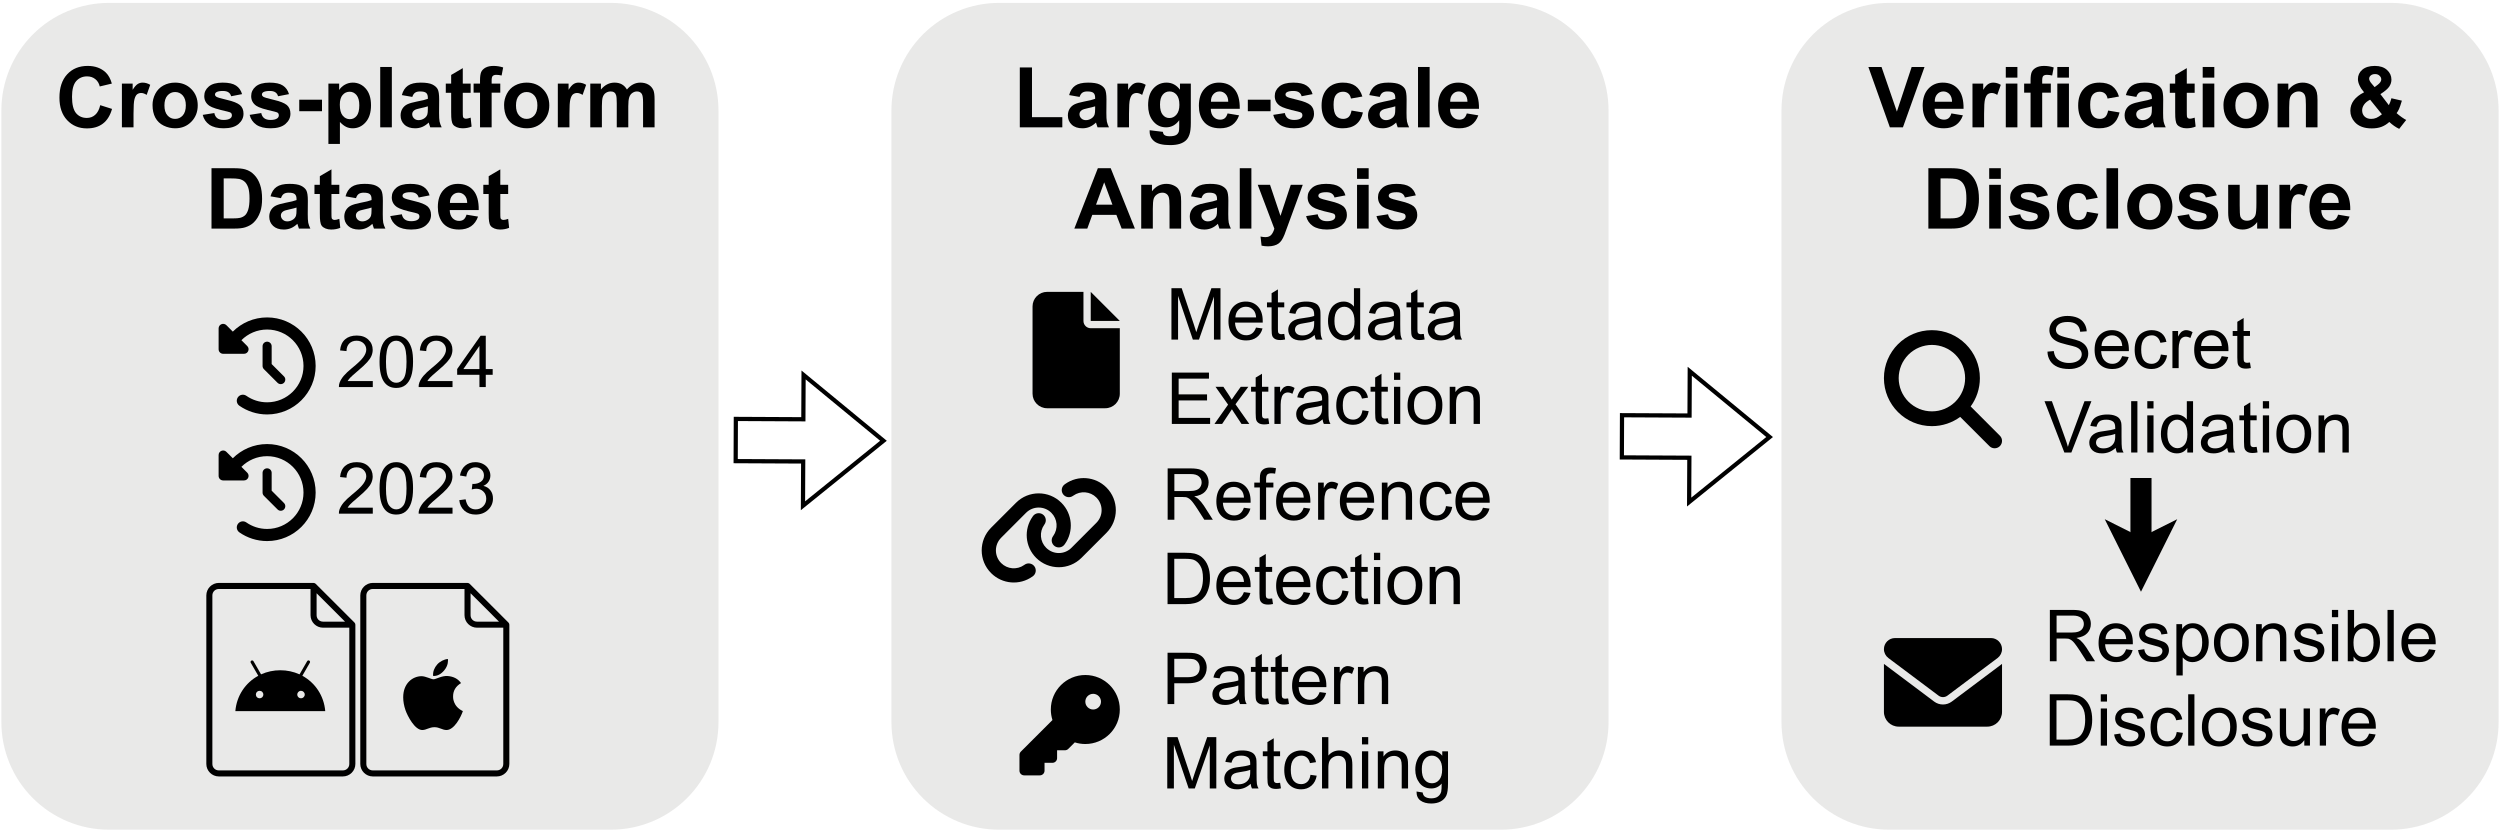 <?xml version="1.0" encoding="UTF-8"?>
<svg xmlns="http://www.w3.org/2000/svg" xmlns:xlink="http://www.w3.org/1999/xlink" width="407pt" height="136pt" viewBox="0 0 407 136">
<defs>
<g>
<g id="glyph-0-0">
<path d="M 1.047 0 L 1.047 -9.75 L 3.031 -9.75 L 3.031 -1.656 L 7.969 -1.656 L 7.969 0 Z M 1.047 0 "/>
</g>
<g id="glyph-0-1">
<path d="M 2.391 -4.953 L 0.688 -5.25 C 0.875 -5.945 1.203 -6.457 1.672 -6.781 C 2.141 -7.113 2.836 -7.281 3.766 -7.281 C 4.609 -7.281 5.234 -7.18 5.641 -6.984 C 6.055 -6.785 6.348 -6.531 6.516 -6.219 C 6.68 -5.914 6.766 -5.359 6.766 -4.547 L 6.75 -2.344 C 6.75 -1.719 6.773 -1.254 6.828 -0.953 C 6.891 -0.66 7.004 -0.344 7.172 0 L 5.312 0 C 5.258 -0.125 5.195 -0.312 5.125 -0.562 C 5.094 -0.664 5.07 -0.738 5.062 -0.781 C 4.738 -0.469 4.395 -0.234 4.031 -0.078 C 3.664 0.078 3.273 0.156 2.859 0.156 C 2.117 0.156 1.535 -0.039 1.109 -0.438 C 0.691 -0.832 0.484 -1.332 0.484 -1.938 C 0.484 -2.344 0.578 -2.703 0.766 -3.016 C 0.961 -3.336 1.234 -3.582 1.578 -3.75 C 1.93 -3.914 2.43 -4.062 3.078 -4.188 C 3.961 -4.352 4.578 -4.504 4.922 -4.641 L 4.922 -4.828 C 4.922 -5.191 4.828 -5.453 4.641 -5.609 C 4.461 -5.766 4.129 -5.844 3.641 -5.844 C 3.297 -5.844 3.031 -5.773 2.844 -5.641 C 2.656 -5.516 2.504 -5.285 2.391 -4.953 Z M 4.922 -3.422 C 4.672 -3.336 4.285 -3.238 3.766 -3.125 C 3.242 -3.02 2.906 -2.91 2.75 -2.797 C 2.5 -2.629 2.375 -2.41 2.375 -2.141 C 2.375 -1.879 2.473 -1.648 2.672 -1.453 C 2.867 -1.266 3.117 -1.172 3.422 -1.172 C 3.766 -1.172 4.086 -1.281 4.391 -1.5 C 4.617 -1.664 4.77 -1.875 4.844 -2.125 C 4.895 -2.289 4.922 -2.598 4.922 -3.047 Z M 4.922 -3.422 "/>
</g>
<g id="glyph-0-2">
<path d="M 2.797 0 L 0.906 0 L 0.906 -7.125 L 2.656 -7.125 L 2.656 -6.109 C 2.957 -6.586 3.227 -6.898 3.469 -7.047 C 3.707 -7.203 3.977 -7.281 4.281 -7.281 C 4.707 -7.281 5.117 -7.16 5.516 -6.922 L 4.938 -5.281 C 4.613 -5.488 4.316 -5.594 4.047 -5.594 C 3.785 -5.594 3.562 -5.52 3.375 -5.375 C 3.195 -5.227 3.055 -4.961 2.953 -4.578 C 2.848 -4.203 2.797 -3.41 2.797 -2.203 Z M 2.797 0 "/>
</g>
<g id="glyph-0-3">
<path d="M 0.812 0.469 L 2.969 0.734 C 3 0.984 3.082 1.156 3.219 1.25 C 3.395 1.383 3.676 1.453 4.062 1.453 C 4.551 1.453 4.914 1.379 5.156 1.234 C 5.32 1.129 5.453 0.969 5.547 0.75 C 5.598 0.594 5.625 0.305 5.625 -0.109 L 5.625 -1.156 C 5.062 -0.383 4.352 0 3.5 0 C 2.539 0 1.781 -0.406 1.219 -1.219 C 0.781 -1.852 0.562 -2.645 0.562 -3.594 C 0.562 -4.789 0.848 -5.703 1.422 -6.328 C 1.992 -6.961 2.707 -7.281 3.562 -7.281 C 4.445 -7.281 5.176 -6.895 5.75 -6.125 L 5.75 -7.125 L 7.516 -7.125 L 7.516 -0.734 C 7.516 0.109 7.441 0.738 7.297 1.156 C 7.16 1.57 6.969 1.895 6.719 2.125 C 6.469 2.363 6.133 2.551 5.719 2.688 C 5.301 2.82 4.77 2.891 4.125 2.891 C 2.926 2.891 2.07 2.68 1.562 2.266 C 1.062 1.859 0.812 1.336 0.812 0.703 C 0.812 0.641 0.812 0.562 0.812 0.469 Z M 2.5 -3.703 C 2.5 -2.953 2.645 -2.398 2.938 -2.047 C 3.227 -1.691 3.586 -1.516 4.016 -1.516 C 4.473 -1.516 4.859 -1.695 5.172 -2.062 C 5.492 -2.426 5.656 -2.957 5.656 -3.656 C 5.656 -4.395 5.504 -4.941 5.203 -5.297 C 4.898 -5.66 4.516 -5.844 4.047 -5.844 C 3.598 -5.844 3.227 -5.664 2.938 -5.312 C 2.645 -4.957 2.5 -4.422 2.5 -3.703 Z M 2.5 -3.703 "/>
</g>
<g id="glyph-0-4">
<path d="M 5.109 -2.266 L 6.984 -1.953 C 6.742 -1.266 6.363 -0.738 5.844 -0.375 C 5.32 -0.02 4.672 0.156 3.891 0.156 C 2.648 0.156 1.734 -0.242 1.141 -1.047 C 0.672 -1.703 0.438 -2.52 0.438 -3.5 C 0.438 -4.688 0.742 -5.613 1.359 -6.281 C 1.973 -6.945 2.754 -7.281 3.703 -7.281 C 4.766 -7.281 5.598 -6.93 6.203 -6.234 C 6.816 -5.535 7.113 -4.461 7.094 -3.016 L 2.375 -3.016 C 2.383 -2.453 2.535 -2.016 2.828 -1.703 C 3.117 -1.398 3.477 -1.25 3.906 -1.25 C 4.207 -1.25 4.457 -1.328 4.656 -1.484 C 4.852 -1.648 5.004 -1.91 5.109 -2.266 Z M 5.219 -4.172 C 5.207 -4.711 5.066 -5.125 4.797 -5.406 C 4.523 -5.695 4.195 -5.844 3.812 -5.844 C 3.406 -5.844 3.066 -5.691 2.797 -5.391 C 2.523 -5.086 2.395 -4.68 2.406 -4.172 Z M 5.219 -4.172 "/>
</g>
<g id="glyph-0-5">
<path d="M 0.766 -2.625 L 0.766 -4.5 L 4.469 -4.5 L 4.469 -2.625 Z M 0.766 -2.625 "/>
</g>
<g id="glyph-0-6">
<path d="M 0.328 -2.031 L 2.219 -2.328 C 2.289 -1.953 2.453 -1.672 2.703 -1.484 C 2.953 -1.297 3.297 -1.203 3.734 -1.203 C 4.223 -1.203 4.586 -1.289 4.828 -1.469 C 4.992 -1.594 5.078 -1.758 5.078 -1.969 C 5.078 -2.113 5.035 -2.234 4.953 -2.328 C 4.859 -2.422 4.645 -2.504 4.312 -2.578 C 2.789 -2.91 1.828 -3.219 1.422 -3.5 C 0.859 -3.883 0.578 -4.414 0.578 -5.094 C 0.578 -5.707 0.82 -6.223 1.312 -6.641 C 1.801 -7.066 2.555 -7.281 3.578 -7.281 C 4.555 -7.281 5.281 -7.117 5.75 -6.797 C 6.227 -6.484 6.555 -6.02 6.734 -5.406 L 4.953 -5.062 C 4.879 -5.344 4.734 -5.555 4.516 -5.703 C 4.305 -5.848 4.004 -5.922 3.609 -5.922 C 3.117 -5.922 2.766 -5.852 2.547 -5.719 C 2.398 -5.625 2.328 -5.5 2.328 -5.344 C 2.328 -5.207 2.391 -5.094 2.516 -5 C 2.691 -4.875 3.281 -4.695 4.281 -4.469 C 5.281 -4.238 5.984 -3.957 6.391 -3.625 C 6.773 -3.289 6.969 -2.82 6.969 -2.219 C 6.969 -1.57 6.695 -1.016 6.156 -0.547 C 5.613 -0.078 4.805 0.156 3.734 0.156 C 2.766 0.156 1.992 -0.035 1.422 -0.422 C 0.859 -0.816 0.492 -1.352 0.328 -2.031 Z M 0.328 -2.031 "/>
</g>
<g id="glyph-0-7">
<path d="M 7.203 -5.016 L 5.344 -4.688 C 5.281 -5.051 5.133 -5.328 4.906 -5.516 C 4.688 -5.703 4.398 -5.797 4.047 -5.797 C 3.578 -5.797 3.203 -5.633 2.922 -5.312 C 2.648 -4.988 2.516 -4.445 2.516 -3.688 C 2.516 -2.844 2.656 -2.242 2.938 -1.891 C 3.219 -1.547 3.598 -1.375 4.078 -1.375 C 4.43 -1.375 4.723 -1.473 4.953 -1.672 C 5.18 -1.879 5.344 -2.234 5.438 -2.734 L 7.297 -2.422 C 7.098 -1.566 6.723 -0.922 6.172 -0.484 C 5.629 -0.055 4.898 0.156 3.984 0.156 C 2.941 0.156 2.109 -0.172 1.484 -0.828 C 0.867 -1.484 0.562 -2.391 0.562 -3.547 C 0.562 -4.723 0.875 -5.641 1.5 -6.297 C 2.125 -6.953 2.969 -7.281 4.031 -7.281 C 4.895 -7.281 5.582 -7.094 6.094 -6.719 C 6.602 -6.344 6.973 -5.773 7.203 -5.016 Z M 7.203 -5.016 "/>
</g>
<g id="glyph-0-8">
<path d="M 0.984 0 L 0.984 -9.828 L 2.875 -9.828 L 2.875 0 Z M 0.984 0 "/>
</g>
<g id="glyph-0-9">
<path d="M 9.859 0 L 7.703 0 L 6.844 -2.234 L 2.922 -2.234 L 2.109 0 L 0 0 L 3.828 -9.828 L 5.922 -9.828 Z M 6.203 -3.891 L 4.859 -7.531 L 3.531 -3.891 Z M 6.203 -3.891 "/>
</g>
<g id="glyph-0-10">
<path d="M 7.469 0 L 5.578 0 L 5.578 -3.641 C 5.578 -4.398 5.535 -4.895 5.453 -5.125 C 5.379 -5.352 5.25 -5.531 5.062 -5.656 C 4.883 -5.781 4.664 -5.844 4.406 -5.844 C 4.082 -5.844 3.789 -5.75 3.531 -5.562 C 3.27 -5.383 3.094 -5.148 3 -4.859 C 2.906 -4.566 2.859 -4.02 2.859 -3.219 L 2.859 0 L 0.969 0 L 0.969 -7.125 L 2.719 -7.125 L 2.719 -6.078 C 3.344 -6.879 4.125 -7.281 5.062 -7.281 C 5.477 -7.281 5.859 -7.203 6.203 -7.047 C 6.547 -6.898 6.805 -6.711 6.984 -6.484 C 7.16 -6.254 7.285 -5.988 7.359 -5.688 C 7.43 -5.395 7.469 -4.973 7.469 -4.422 Z M 7.469 0 "/>
</g>
<g id="glyph-0-11">
<path d="M 0.094 -7.125 L 2.094 -7.125 L 3.797 -2.062 L 5.469 -7.125 L 7.422 -7.125 L 4.906 -0.266 L 4.453 0.969 C 4.285 1.383 4.125 1.703 3.969 1.922 C 3.82 2.141 3.648 2.316 3.453 2.453 C 3.266 2.586 3.031 2.691 2.75 2.766 C 2.469 2.848 2.145 2.891 1.781 2.891 C 1.414 2.891 1.062 2.852 0.719 2.781 L 0.547 1.297 C 0.848 1.359 1.113 1.391 1.344 1.391 C 1.781 1.391 2.102 1.258 2.312 1 C 2.531 0.738 2.691 0.41 2.797 0.016 Z M 0.094 -7.125 "/>
</g>
<g id="glyph-0-12">
<path d="M 0.984 -8.094 L 0.984 -9.828 L 2.875 -9.828 L 2.875 -8.094 Z M 0.984 0 L 0.984 -7.125 L 2.875 -7.125 L 2.875 0 Z M 0.984 0 "/>
</g>
<g id="glyph-0-13">
<path d="M 3.5 0 L 0 -9.828 L 2.141 -9.828 L 4.641 -2.562 L 7.047 -9.828 L 9.141 -9.828 L 5.625 0 Z M 3.5 0 "/>
</g>
<g id="glyph-0-14">
<path d="M 0.156 -7.125 L 1.203 -7.125 L 1.203 -7.656 C 1.203 -8.258 1.266 -8.707 1.391 -9 C 1.523 -9.289 1.758 -9.531 2.094 -9.719 C 2.438 -9.906 2.875 -10 3.406 -10 C 3.938 -10 4.457 -9.914 4.969 -9.75 L 4.719 -8.438 C 4.414 -8.508 4.129 -8.547 3.859 -8.547 C 3.586 -8.547 3.391 -8.484 3.266 -8.359 C 3.148 -8.234 3.094 -7.988 3.094 -7.625 L 3.094 -7.125 L 4.5 -7.125 L 4.5 -5.641 L 3.094 -5.641 L 3.094 0 L 1.203 0 L 1.203 -5.641 L 0.156 -5.641 Z M 0.156 -7.125 "/>
</g>
<g id="glyph-0-15">
<path d="M 4.25 -7.125 L 4.25 -5.625 L 2.969 -5.625 L 2.969 -2.75 C 2.969 -2.164 2.977 -1.828 3 -1.734 C 3.02 -1.641 3.07 -1.562 3.156 -1.5 C 3.25 -1.438 3.359 -1.406 3.484 -1.406 C 3.66 -1.406 3.914 -1.461 4.25 -1.578 L 4.406 -0.125 C 3.969 0.062 3.473 0.156 2.922 0.156 C 2.578 0.156 2.27 0.098 2 -0.016 C 1.727 -0.129 1.523 -0.273 1.391 -0.453 C 1.266 -0.629 1.18 -0.875 1.141 -1.188 C 1.098 -1.406 1.078 -1.848 1.078 -2.516 L 1.078 -5.625 L 0.203 -5.625 L 0.203 -7.125 L 1.078 -7.125 L 1.078 -8.531 L 2.969 -9.641 L 2.969 -7.125 Z M 4.25 -7.125 "/>
</g>
<g id="glyph-0-16">
<path d="M 0.547 -3.656 C 0.547 -4.281 0.695 -4.883 1 -5.469 C 1.312 -6.062 1.75 -6.508 2.312 -6.812 C 2.883 -7.125 3.52 -7.281 4.219 -7.281 C 5.289 -7.281 6.172 -6.93 6.859 -6.234 C 7.555 -5.535 7.906 -4.648 7.906 -3.578 C 7.906 -2.504 7.555 -1.613 6.859 -0.906 C 6.16 -0.195 5.285 0.156 4.234 0.156 C 3.578 0.156 2.953 0.008 2.359 -0.281 C 1.766 -0.57 1.312 -1.004 1 -1.578 C 0.695 -2.148 0.547 -2.844 0.547 -3.656 Z M 2.484 -3.562 C 2.484 -2.852 2.648 -2.312 2.984 -1.938 C 3.316 -1.562 3.727 -1.375 4.219 -1.375 C 4.719 -1.375 5.133 -1.562 5.469 -1.938 C 5.801 -2.312 5.969 -2.859 5.969 -3.578 C 5.969 -4.273 5.801 -4.812 5.469 -5.188 C 5.133 -5.562 4.719 -5.75 4.219 -5.75 C 3.727 -5.75 3.316 -5.562 2.984 -5.188 C 2.648 -4.812 2.484 -4.27 2.484 -3.562 Z M 2.484 -3.562 "/>
</g>
<g id="glyph-0-17">
</g>
<g id="glyph-0-18">
<path d="M 9.703 -1.203 L 8.562 0.25 C 8 -0.02 7.461 -0.395 6.953 -0.875 C 6.547 -0.508 6.117 -0.242 5.672 -0.078 C 5.234 0.086 4.703 0.172 4.078 0.172 C 2.859 0.172 1.941 -0.172 1.328 -0.859 C 0.848 -1.391 0.609 -2.004 0.609 -2.703 C 0.609 -3.328 0.797 -3.891 1.172 -4.391 C 1.547 -4.898 2.102 -5.336 2.844 -5.703 C 2.508 -6.098 2.258 -6.477 2.094 -6.844 C 1.926 -7.207 1.844 -7.547 1.844 -7.859 C 1.844 -8.461 2.078 -8.969 2.547 -9.375 C 3.023 -9.789 3.707 -10 4.594 -10 C 5.438 -10 6.098 -9.781 6.578 -9.344 C 7.055 -8.914 7.297 -8.391 7.297 -7.766 C 7.297 -7.359 7.176 -6.977 6.938 -6.625 C 6.695 -6.27 6.219 -5.863 5.5 -5.406 L 6.875 -3.609 C 7.031 -3.891 7.172 -4.266 7.297 -4.734 L 9 -4.344 C 8.82 -3.738 8.672 -3.297 8.547 -3.016 C 8.422 -2.734 8.285 -2.5 8.141 -2.312 C 8.359 -2.113 8.633 -1.895 8.969 -1.656 C 9.301 -1.426 9.547 -1.273 9.703 -1.203 Z M 4.562 -6.547 L 5.078 -6.938 C 5.453 -7.227 5.641 -7.516 5.641 -7.797 C 5.641 -8.035 5.547 -8.238 5.359 -8.406 C 5.18 -8.582 4.941 -8.672 4.641 -8.672 C 4.336 -8.672 4.098 -8.594 3.922 -8.438 C 3.754 -8.289 3.672 -8.117 3.672 -7.922 C 3.672 -7.691 3.816 -7.41 4.109 -7.078 Z M 3.828 -4.5 C 3.391 -4.281 3.062 -4.016 2.844 -3.703 C 2.633 -3.398 2.531 -3.086 2.531 -2.766 C 2.531 -2.359 2.66 -2.023 2.922 -1.766 C 3.191 -1.504 3.551 -1.375 4 -1.375 C 4.301 -1.375 4.586 -1.43 4.859 -1.547 C 5.129 -1.672 5.426 -1.863 5.75 -2.125 Z M 3.828 -4.5 "/>
</g>
<g id="glyph-0-19">
<path d="M 1 -9.828 L 4.625 -9.828 C 5.438 -9.828 6.055 -9.766 6.484 -9.641 C 7.066 -9.473 7.562 -9.172 7.969 -8.734 C 8.383 -8.305 8.695 -7.773 8.906 -7.141 C 9.125 -6.516 9.234 -5.742 9.234 -4.828 C 9.234 -4.016 9.133 -3.316 8.938 -2.734 C 8.688 -2.016 8.332 -1.438 7.875 -1 C 7.531 -0.656 7.066 -0.391 6.484 -0.203 C 6.047 -0.066 5.461 0 4.734 0 L 1 0 Z M 2.984 -8.172 L 2.984 -1.656 L 4.453 -1.656 C 5.016 -1.656 5.414 -1.688 5.656 -1.75 C 5.977 -1.832 6.242 -1.969 6.453 -2.156 C 6.672 -2.352 6.848 -2.672 6.984 -3.109 C 7.117 -3.547 7.188 -4.145 7.188 -4.906 C 7.188 -5.664 7.117 -6.25 6.984 -6.656 C 6.848 -7.062 6.66 -7.379 6.422 -7.609 C 6.18 -7.836 5.875 -7.992 5.5 -8.078 C 5.219 -8.141 4.676 -8.172 3.875 -8.172 Z M 2.984 -8.172 "/>
</g>
<g id="glyph-0-20">
<path d="M 5.672 0 L 5.672 -1.062 C 5.41 -0.688 5.066 -0.391 4.641 -0.172 C 4.223 0.047 3.781 0.156 3.312 0.156 C 2.832 0.156 2.398 0.051 2.016 -0.156 C 1.641 -0.363 1.367 -0.656 1.203 -1.031 C 1.035 -1.414 0.953 -1.941 0.953 -2.609 L 0.953 -7.125 L 2.828 -7.125 L 2.828 -3.844 C 2.828 -2.844 2.859 -2.227 2.922 -2 C 2.992 -1.781 3.125 -1.602 3.312 -1.469 C 3.5 -1.344 3.734 -1.281 4.016 -1.281 C 4.336 -1.281 4.625 -1.363 4.875 -1.531 C 5.125 -1.707 5.297 -1.926 5.391 -2.188 C 5.492 -2.457 5.547 -3.102 5.547 -4.125 L 5.547 -7.125 L 7.422 -7.125 L 7.422 0 Z M 5.672 0 "/>
</g>
<g id="glyph-0-21">
<path d="M 7.297 -3.609 L 9.219 -3 C 8.914 -1.926 8.422 -1.129 7.734 -0.609 C 7.055 -0.086 6.188 0.172 5.125 0.172 C 3.82 0.172 2.75 -0.273 1.906 -1.172 C 1.07 -2.066 0.656 -3.285 0.656 -4.828 C 0.656 -6.461 1.078 -7.734 1.922 -8.641 C 2.766 -9.547 3.875 -10 5.25 -10 C 6.457 -10 7.438 -9.645 8.188 -8.938 C 8.633 -8.508 8.969 -7.906 9.188 -7.125 L 7.219 -6.656 C 7.102 -7.164 6.859 -7.566 6.484 -7.859 C 6.117 -8.148 5.676 -8.297 5.156 -8.297 C 4.426 -8.297 3.832 -8.035 3.375 -7.516 C 2.926 -6.992 2.703 -6.145 2.703 -4.969 C 2.703 -3.727 2.922 -2.844 3.359 -2.312 C 3.805 -1.789 4.391 -1.531 5.109 -1.531 C 5.641 -1.531 6.094 -1.695 6.469 -2.031 C 6.852 -2.363 7.129 -2.891 7.297 -3.609 Z M 7.297 -3.609 "/>
</g>
<g id="glyph-0-22">
<path d="M 0.938 -7.125 L 2.688 -7.125 L 2.688 -6.078 C 2.914 -6.43 3.223 -6.719 3.609 -6.938 C 4.004 -7.164 4.438 -7.281 4.906 -7.281 C 5.738 -7.281 6.441 -6.957 7.016 -6.312 C 7.586 -5.664 7.875 -4.758 7.875 -3.594 C 7.875 -2.406 7.582 -1.484 7 -0.828 C 6.426 -0.172 5.723 0.156 4.891 0.156 C 4.504 0.156 4.148 0.078 3.828 -0.078 C 3.504 -0.234 3.164 -0.5 2.812 -0.875 L 2.812 2.703 L 0.938 2.703 Z M 2.797 -3.688 C 2.797 -2.883 2.953 -2.289 3.266 -1.906 C 3.586 -1.52 3.977 -1.328 4.438 -1.328 C 4.875 -1.328 5.238 -1.504 5.531 -1.859 C 5.82 -2.211 5.969 -2.789 5.969 -3.594 C 5.969 -4.332 5.816 -4.883 5.516 -5.25 C 5.211 -5.613 4.844 -5.797 4.406 -5.797 C 3.938 -5.797 3.551 -5.617 3.25 -5.266 C 2.945 -4.91 2.797 -4.383 2.797 -3.688 Z M 2.797 -3.688 "/>
</g>
<g id="glyph-0-23">
<path d="M 0.844 -7.125 L 2.578 -7.125 L 2.578 -6.156 C 3.203 -6.906 3.941 -7.281 4.797 -7.281 C 5.254 -7.281 5.648 -7.188 5.984 -7 C 6.316 -6.812 6.594 -6.531 6.812 -6.156 C 7.125 -6.531 7.461 -6.812 7.828 -7 C 8.191 -7.188 8.578 -7.281 8.984 -7.281 C 9.504 -7.281 9.945 -7.172 10.312 -6.953 C 10.676 -6.742 10.945 -6.438 11.125 -6.031 C 11.25 -5.727 11.312 -5.234 11.312 -4.547 L 11.312 0 L 9.438 0 L 9.438 -4.078 C 9.438 -4.773 9.367 -5.227 9.234 -5.438 C 9.066 -5.707 8.801 -5.844 8.438 -5.844 C 8.176 -5.844 7.926 -5.758 7.688 -5.594 C 7.457 -5.438 7.289 -5.203 7.188 -4.891 C 7.082 -4.578 7.031 -4.086 7.031 -3.422 L 7.031 0 L 5.156 0 L 5.156 -3.906 C 5.156 -4.594 5.117 -5.035 5.047 -5.234 C 4.984 -5.441 4.879 -5.594 4.734 -5.688 C 4.598 -5.789 4.41 -5.844 4.172 -5.844 C 3.879 -5.844 3.613 -5.766 3.375 -5.609 C 3.145 -5.453 2.977 -5.223 2.875 -4.922 C 2.781 -4.629 2.734 -4.141 2.734 -3.453 L 2.734 0 L 0.844 0 Z M 0.844 -7.125 "/>
</g>
<g id="glyph-1-0">
<path d="M 0.859 0 L 0.859 -8.359 L 2.531 -8.359 L 4.516 -2.438 C 4.691 -1.883 4.82 -1.473 4.906 -1.203 C 5 -1.504 5.145 -1.953 5.344 -2.547 L 7.359 -8.359 L 8.844 -8.359 L 8.844 0 L 7.781 0 L 7.781 -7 L 5.344 0 L 4.344 0 L 1.938 -7.109 L 1.938 0 Z M 0.859 0 "/>
</g>
<g id="glyph-1-1">
<path d="M 4.906 -1.953 L 5.969 -1.812 C 5.801 -1.195 5.488 -0.719 5.031 -0.375 C 4.582 -0.031 4.008 0.141 3.312 0.141 C 2.426 0.141 1.723 -0.129 1.203 -0.672 C 0.68 -1.223 0.422 -1.988 0.422 -2.969 C 0.422 -3.988 0.68 -4.781 1.203 -5.344 C 1.734 -5.906 2.414 -6.188 3.25 -6.188 C 4.062 -6.188 4.723 -5.91 5.234 -5.359 C 5.742 -4.805 6 -4.031 6 -3.031 C 6 -2.977 6 -2.891 6 -2.766 L 1.484 -2.766 C 1.523 -2.098 1.711 -1.586 2.047 -1.234 C 2.391 -0.879 2.812 -0.703 3.312 -0.703 C 3.688 -0.703 4.004 -0.801 4.266 -1 C 4.535 -1.195 4.75 -1.516 4.906 -1.953 Z M 1.547 -3.609 L 4.922 -3.609 C 4.879 -4.117 4.75 -4.5 4.531 -4.75 C 4.207 -5.145 3.785 -5.344 3.266 -5.344 C 2.797 -5.344 2.398 -5.188 2.078 -4.875 C 1.754 -4.562 1.578 -4.141 1.547 -3.609 Z M 1.547 -3.609 "/>
</g>
<g id="glyph-1-2">
<path d="M 3.016 -0.922 L 3.156 -0.016 C 2.863 0.047 2.602 0.078 2.375 0.078 C 2.008 0.078 1.723 0.02 1.516 -0.094 C 1.305 -0.219 1.16 -0.375 1.078 -0.562 C 0.992 -0.75 0.953 -1.148 0.953 -1.766 L 0.953 -5.25 L 0.203 -5.25 L 0.203 -6.047 L 0.953 -6.047 L 0.953 -7.547 L 1.984 -8.172 L 1.984 -6.047 L 3.016 -6.047 L 3.016 -5.25 L 1.984 -5.25 L 1.984 -1.719 C 1.984 -1.426 2 -1.238 2.031 -1.156 C 2.062 -1.07 2.117 -1.004 2.203 -0.953 C 2.285 -0.898 2.406 -0.875 2.562 -0.875 C 2.676 -0.875 2.828 -0.891 3.016 -0.922 Z M 3.016 -0.922 "/>
</g>
<g id="glyph-1-3">
<path d="M 4.719 -0.75 C 4.344 -0.426 3.977 -0.195 3.625 -0.062 C 3.27 0.07 2.891 0.141 2.484 0.141 C 1.828 0.141 1.316 -0.02 0.953 -0.344 C 0.598 -0.676 0.422 -1.094 0.422 -1.594 C 0.422 -1.895 0.488 -2.164 0.625 -2.406 C 0.758 -2.656 0.938 -2.852 1.156 -3 C 1.375 -3.145 1.617 -3.254 1.891 -3.328 C 2.086 -3.379 2.391 -3.43 2.797 -3.484 C 3.629 -3.586 4.242 -3.707 4.641 -3.844 C 4.641 -3.977 4.641 -4.066 4.641 -4.109 C 4.641 -4.523 4.539 -4.82 4.344 -5 C 4.082 -5.227 3.695 -5.344 3.188 -5.344 C 2.695 -5.344 2.336 -5.254 2.109 -5.078 C 1.879 -4.91 1.707 -4.613 1.594 -4.188 L 0.594 -4.328 C 0.688 -4.754 0.836 -5.098 1.047 -5.359 C 1.254 -5.629 1.555 -5.832 1.953 -5.969 C 2.348 -6.113 2.805 -6.188 3.328 -6.188 C 3.848 -6.188 4.27 -6.125 4.594 -6 C 4.914 -5.883 5.148 -5.734 5.297 -5.547 C 5.453 -5.359 5.562 -5.125 5.625 -4.844 C 5.656 -4.676 5.672 -4.363 5.672 -3.906 L 5.672 -2.531 C 5.672 -1.582 5.691 -0.977 5.734 -0.719 C 5.773 -0.469 5.863 -0.227 6 0 L 4.922 0 C 4.816 -0.207 4.75 -0.457 4.719 -0.75 Z M 4.641 -3.031 C 4.266 -2.883 3.703 -2.758 2.953 -2.656 C 2.535 -2.594 2.238 -2.52 2.062 -2.438 C 1.883 -2.363 1.75 -2.254 1.656 -2.109 C 1.562 -1.961 1.516 -1.801 1.516 -1.625 C 1.516 -1.352 1.617 -1.125 1.828 -0.938 C 2.035 -0.758 2.336 -0.672 2.734 -0.672 C 3.129 -0.672 3.477 -0.754 3.781 -0.922 C 4.094 -1.098 4.32 -1.336 4.469 -1.641 C 4.582 -1.867 4.641 -2.207 4.641 -2.656 Z M 4.641 -3.031 "/>
</g>
<g id="glyph-1-4">
<path d="M 4.703 0 L 4.703 -0.766 C 4.316 -0.16 3.75 0.141 3 0.141 C 2.52 0.141 2.078 0.008 1.672 -0.25 C 1.266 -0.52 0.953 -0.895 0.734 -1.375 C 0.516 -1.852 0.406 -2.398 0.406 -3.016 C 0.406 -3.617 0.504 -4.164 0.703 -4.656 C 0.898 -5.156 1.203 -5.535 1.609 -5.797 C 2.016 -6.055 2.461 -6.188 2.953 -6.188 C 3.316 -6.188 3.641 -6.109 3.922 -5.953 C 4.211 -5.805 4.445 -5.609 4.625 -5.359 L 4.625 -8.359 L 5.641 -8.359 L 5.641 0 Z M 1.453 -3.016 C 1.453 -2.242 1.613 -1.664 1.938 -1.281 C 2.27 -0.895 2.656 -0.703 3.094 -0.703 C 3.539 -0.703 3.922 -0.883 4.234 -1.25 C 4.555 -1.625 4.719 -2.188 4.719 -2.938 C 4.719 -3.758 4.555 -4.363 4.234 -4.75 C 3.91 -5.145 3.52 -5.344 3.062 -5.344 C 2.602 -5.344 2.219 -5.156 1.906 -4.781 C 1.602 -4.406 1.453 -3.816 1.453 -3.016 Z M 1.453 -3.016 "/>
</g>
<g id="glyph-1-5">
<path d="M 0.922 0 L 0.922 -8.359 L 6.969 -8.359 L 6.969 -7.375 L 2.031 -7.375 L 2.031 -4.812 L 6.656 -4.812 L 6.656 -3.828 L 2.031 -3.828 L 2.031 -0.984 L 7.156 -0.984 L 7.156 0 Z M 0.922 0 "/>
</g>
<g id="glyph-1-6">
<path d="M 0.078 0 L 2.297 -3.141 L 0.25 -6.047 L 1.531 -6.047 L 2.469 -4.641 C 2.633 -4.367 2.773 -4.141 2.891 -3.953 C 3.055 -4.203 3.207 -4.426 3.344 -4.625 L 4.359 -6.047 L 5.594 -6.047 L 3.5 -3.203 L 5.75 0 L 4.484 0 L 3.25 -1.875 L 2.922 -2.391 L 1.328 0 Z M 0.078 0 "/>
</g>
<g id="glyph-1-7">
<path d="M 0.766 0 L 0.766 -6.047 L 1.688 -6.047 L 1.688 -5.141 C 1.914 -5.566 2.129 -5.848 2.328 -5.984 C 2.535 -6.117 2.754 -6.188 2.984 -6.188 C 3.336 -6.188 3.691 -6.078 4.047 -5.859 L 3.688 -4.906 C 3.438 -5.051 3.188 -5.125 2.938 -5.125 C 2.719 -5.125 2.516 -5.055 2.328 -4.922 C 2.148 -4.785 2.023 -4.598 1.953 -4.359 C 1.836 -3.992 1.781 -3.598 1.781 -3.172 L 1.781 0 Z M 0.766 0 "/>
</g>
<g id="glyph-1-8">
<path d="M 4.719 -2.219 L 5.734 -2.078 C 5.617 -1.391 5.332 -0.848 4.875 -0.453 C 4.426 -0.055 3.867 0.141 3.203 0.141 C 2.379 0.141 1.711 -0.129 1.203 -0.672 C 0.703 -1.211 0.453 -1.988 0.453 -3 C 0.453 -3.656 0.562 -4.227 0.781 -4.719 C 1 -5.207 1.328 -5.57 1.766 -5.812 C 2.211 -6.062 2.695 -6.188 3.219 -6.188 C 3.875 -6.188 4.41 -6.02 4.828 -5.688 C 5.242 -5.352 5.508 -4.883 5.625 -4.281 L 4.641 -4.125 C 4.535 -4.531 4.363 -4.832 4.125 -5.031 C 3.883 -5.238 3.594 -5.344 3.25 -5.344 C 2.738 -5.344 2.32 -5.156 2 -4.781 C 1.676 -4.414 1.516 -3.832 1.516 -3.031 C 1.516 -2.219 1.664 -1.625 1.969 -1.25 C 2.281 -0.883 2.691 -0.703 3.203 -0.703 C 3.598 -0.703 3.93 -0.828 4.203 -1.078 C 4.473 -1.328 4.645 -1.707 4.719 -2.219 Z M 4.719 -2.219 "/>
</g>
<g id="glyph-1-9">
<path d="M 0.781 -7.172 L 0.781 -8.359 L 1.797 -8.359 L 1.797 -7.172 Z M 0.781 0 L 0.781 -6.047 L 1.797 -6.047 L 1.797 0 Z M 0.781 0 "/>
</g>
<g id="glyph-1-10">
<path d="M 0.391 -3.031 C 0.391 -4.145 0.703 -4.973 1.328 -5.516 C 1.848 -5.961 2.477 -6.188 3.219 -6.188 C 4.051 -6.188 4.734 -5.91 5.266 -5.359 C 5.797 -4.816 6.062 -4.066 6.062 -3.109 C 6.062 -2.328 5.941 -1.711 5.703 -1.266 C 5.473 -0.828 5.133 -0.484 4.688 -0.234 C 4.238 0.016 3.75 0.141 3.219 0.141 C 2.375 0.141 1.691 -0.129 1.172 -0.672 C 0.648 -1.223 0.391 -2.008 0.391 -3.031 Z M 1.438 -3.031 C 1.438 -2.25 1.602 -1.664 1.938 -1.281 C 2.281 -0.895 2.707 -0.703 3.219 -0.703 C 3.727 -0.703 4.148 -0.895 4.484 -1.281 C 4.828 -1.676 5 -2.27 5 -3.062 C 5 -3.812 4.828 -4.379 4.484 -4.766 C 4.148 -5.148 3.727 -5.344 3.219 -5.344 C 2.707 -5.344 2.281 -5.148 1.938 -4.766 C 1.602 -4.379 1.438 -3.801 1.438 -3.031 Z M 1.438 -3.031 "/>
</g>
<g id="glyph-1-11">
<path d="M 0.766 0 L 0.766 -6.047 L 1.688 -6.047 L 1.688 -5.188 C 2.133 -5.852 2.781 -6.188 3.625 -6.188 C 3.988 -6.188 4.32 -6.117 4.625 -5.984 C 4.926 -5.859 5.156 -5.688 5.312 -5.469 C 5.469 -5.258 5.57 -5.008 5.625 -4.719 C 5.664 -4.531 5.688 -4.195 5.688 -3.719 L 5.688 0 L 4.656 0 L 4.656 -3.688 C 4.656 -4.102 4.613 -4.414 4.531 -4.625 C 4.457 -4.832 4.316 -4.992 4.109 -5.109 C 3.91 -5.234 3.676 -5.297 3.406 -5.297 C 2.969 -5.297 2.586 -5.156 2.266 -4.875 C 1.953 -4.602 1.797 -4.082 1.797 -3.312 L 1.797 0 Z M 0.766 0 "/>
</g>
<g id="glyph-1-12">
<path d="M 0.906 0 L 0.906 -8.359 L 4.047 -8.359 C 4.609 -8.359 5.035 -8.332 5.328 -8.281 C 5.734 -8.207 6.07 -8.07 6.344 -7.875 C 6.625 -7.688 6.848 -7.422 7.016 -7.078 C 7.191 -6.734 7.281 -6.352 7.281 -5.938 C 7.281 -5.227 7.051 -4.625 6.594 -4.125 C 6.145 -3.633 5.332 -3.391 4.156 -3.391 L 2 -3.391 L 2 0 Z M 2 -4.375 L 4.172 -4.375 C 4.879 -4.375 5.383 -4.508 5.688 -4.781 C 5.988 -5.051 6.141 -5.426 6.141 -5.906 C 6.141 -6.25 6.051 -6.547 5.875 -6.797 C 5.695 -7.047 5.461 -7.211 5.172 -7.297 C 4.984 -7.348 4.641 -7.375 4.141 -7.375 L 2 -7.375 Z M 2 -4.375 "/>
</g>
<g id="glyph-1-13">
<path d="M 0.766 0 L 0.766 -8.359 L 1.797 -8.359 L 1.797 -5.359 C 2.273 -5.91 2.879 -6.188 3.609 -6.188 C 4.055 -6.188 4.441 -6.098 4.766 -5.922 C 5.098 -5.742 5.336 -5.5 5.484 -5.188 C 5.629 -4.875 5.703 -4.422 5.703 -3.828 L 5.703 0 L 4.672 0 L 4.672 -3.828 C 4.672 -4.348 4.555 -4.723 4.328 -4.953 C 4.109 -5.191 3.797 -5.312 3.391 -5.312 C 3.086 -5.312 2.801 -5.227 2.531 -5.062 C 2.27 -4.906 2.082 -4.691 1.969 -4.422 C 1.852 -4.16 1.797 -3.789 1.797 -3.312 L 1.797 0 Z M 0.766 0 "/>
</g>
<g id="glyph-1-14">
<path d="M 0.578 0.5 L 1.578 0.656 C 1.617 0.957 1.734 1.18 1.922 1.328 C 2.18 1.516 2.531 1.609 2.969 1.609 C 3.445 1.609 3.812 1.508 4.062 1.312 C 4.32 1.125 4.5 0.863 4.594 0.531 C 4.645 0.312 4.672 -0.129 4.672 -0.797 C 4.223 -0.266 3.66 0 2.984 0 C 2.16 0 1.52 -0.297 1.062 -0.891 C 0.602 -1.492 0.375 -2.219 0.375 -3.062 C 0.375 -3.633 0.477 -4.164 0.688 -4.656 C 0.895 -5.145 1.195 -5.52 1.594 -5.781 C 1.988 -6.051 2.457 -6.188 3 -6.188 C 3.707 -6.188 4.297 -5.898 4.766 -5.328 L 4.766 -6.047 L 5.703 -6.047 L 5.703 -0.828 C 5.703 0.117 5.609 0.785 5.422 1.172 C 5.234 1.566 4.93 1.879 4.516 2.109 C 4.098 2.336 3.582 2.453 2.969 2.453 C 2.25 2.453 1.664 2.289 1.219 1.969 C 0.781 1.645 0.566 1.156 0.578 0.5 Z M 1.438 -3.141 C 1.438 -2.336 1.594 -1.754 1.906 -1.391 C 2.219 -1.023 2.613 -0.844 3.094 -0.844 C 3.562 -0.844 3.953 -1.023 4.266 -1.391 C 4.586 -1.754 4.75 -2.32 4.75 -3.094 C 4.75 -3.844 4.582 -4.406 4.25 -4.781 C 3.926 -5.156 3.535 -5.344 3.078 -5.344 C 2.617 -5.344 2.227 -5.156 1.906 -4.781 C 1.594 -4.414 1.438 -3.867 1.438 -3.141 Z M 1.438 -3.141 "/>
</g>
<g id="glyph-1-15">
<path d="M 5.875 -0.984 L 5.875 0 L 0.359 0 C 0.348 -0.25 0.383 -0.488 0.469 -0.719 C 0.613 -1.094 0.836 -1.461 1.141 -1.828 C 1.453 -2.191 1.898 -2.613 2.484 -3.094 C 3.398 -3.832 4.016 -4.422 4.328 -4.859 C 4.648 -5.297 4.812 -5.707 4.812 -6.094 C 4.812 -6.5 4.664 -6.844 4.375 -7.125 C 4.082 -7.406 3.703 -7.547 3.234 -7.547 C 2.742 -7.547 2.348 -7.395 2.047 -7.094 C 1.754 -6.801 1.602 -6.391 1.594 -5.859 L 0.547 -5.969 C 0.617 -6.758 0.891 -7.359 1.359 -7.766 C 1.828 -8.18 2.461 -8.391 3.266 -8.391 C 4.066 -8.391 4.695 -8.164 5.156 -7.719 C 5.625 -7.281 5.859 -6.727 5.859 -6.062 C 5.859 -5.727 5.789 -5.398 5.656 -5.078 C 5.52 -4.754 5.289 -4.414 4.969 -4.062 C 4.656 -3.707 4.129 -3.219 3.391 -2.594 C 2.773 -2.07 2.379 -1.719 2.203 -1.531 C 2.035 -1.352 1.895 -1.172 1.781 -0.984 Z M 5.875 -0.984 "/>
</g>
<g id="glyph-1-16">
<path d="M 0.484 -4.125 C 0.484 -5.113 0.582 -5.906 0.781 -6.5 C 0.988 -7.102 1.289 -7.566 1.688 -7.891 C 2.094 -8.223 2.598 -8.391 3.203 -8.391 C 3.648 -8.391 4.039 -8.297 4.375 -8.109 C 4.719 -7.93 5 -7.672 5.219 -7.328 C 5.445 -6.992 5.625 -6.582 5.75 -6.094 C 5.875 -5.602 5.938 -4.945 5.938 -4.125 C 5.938 -3.145 5.832 -2.352 5.625 -1.75 C 5.426 -1.145 5.125 -0.676 4.719 -0.344 C 4.32 -0.02 3.816 0.141 3.203 0.141 C 2.398 0.141 1.77 -0.145 1.312 -0.719 C 0.758 -1.414 0.484 -2.551 0.484 -4.125 Z M 1.531 -4.125 C 1.531 -2.75 1.691 -1.832 2.016 -1.375 C 2.336 -0.926 2.734 -0.703 3.203 -0.703 C 3.68 -0.703 4.078 -0.926 4.391 -1.375 C 4.711 -1.832 4.875 -2.75 4.875 -4.125 C 4.875 -5.5 4.711 -6.41 4.391 -6.859 C 4.078 -7.316 3.68 -7.547 3.203 -7.547 C 2.723 -7.547 2.344 -7.344 2.062 -6.938 C 1.707 -6.426 1.531 -5.488 1.531 -4.125 Z M 1.531 -4.125 "/>
</g>
<g id="glyph-1-17">
<path d="M 0.484 -2.203 L 1.516 -2.344 C 1.629 -1.758 1.828 -1.336 2.109 -1.078 C 2.398 -0.828 2.75 -0.703 3.156 -0.703 C 3.633 -0.703 4.039 -0.867 4.375 -1.203 C 4.707 -1.535 4.875 -1.945 4.875 -2.438 C 4.875 -2.914 4.719 -3.305 4.406 -3.609 C 4.102 -3.91 3.711 -4.062 3.234 -4.062 C 3.047 -4.062 2.805 -4.023 2.516 -3.953 L 2.625 -4.859 C 2.695 -4.848 2.754 -4.844 2.797 -4.844 C 3.234 -4.844 3.625 -4.957 3.969 -5.188 C 4.32 -5.414 4.5 -5.766 4.5 -6.234 C 4.5 -6.617 4.367 -6.93 4.109 -7.172 C 3.859 -7.422 3.531 -7.547 3.125 -7.547 C 2.727 -7.547 2.395 -7.422 2.125 -7.172 C 1.863 -6.922 1.695 -6.547 1.625 -6.047 L 0.594 -6.219 C 0.719 -6.906 1 -7.438 1.438 -7.812 C 1.883 -8.195 2.441 -8.391 3.109 -8.391 C 3.566 -8.391 3.984 -8.289 4.359 -8.094 C 4.742 -7.895 5.035 -7.625 5.234 -7.281 C 5.441 -6.945 5.547 -6.594 5.547 -6.219 C 5.547 -5.852 5.445 -5.52 5.25 -5.219 C 5.062 -4.926 4.781 -4.695 4.406 -4.531 C 4.895 -4.414 5.273 -4.176 5.547 -3.812 C 5.828 -3.457 5.969 -3.008 5.969 -2.469 C 5.969 -1.738 5.695 -1.117 5.156 -0.609 C 4.625 -0.109 3.953 0.141 3.141 0.141 C 2.41 0.141 1.801 -0.07 1.312 -0.5 C 0.832 -0.938 0.555 -1.504 0.484 -2.203 Z M 0.484 -2.203 "/>
</g>
<g id="glyph-1-18">
<path d="M 0.531 -2.688 L 1.562 -2.781 C 1.613 -2.363 1.727 -2.02 1.906 -1.75 C 2.094 -1.477 2.375 -1.258 2.75 -1.094 C 3.133 -0.926 3.562 -0.844 4.031 -0.844 C 4.457 -0.844 4.832 -0.906 5.156 -1.031 C 5.477 -1.156 5.719 -1.328 5.875 -1.547 C 6.031 -1.766 6.109 -2.004 6.109 -2.266 C 6.109 -2.523 6.031 -2.754 5.875 -2.953 C 5.727 -3.148 5.477 -3.316 5.125 -3.453 C 4.906 -3.535 4.41 -3.664 3.641 -3.844 C 2.867 -4.031 2.332 -4.207 2.031 -4.375 C 1.633 -4.582 1.336 -4.844 1.141 -5.156 C 0.941 -5.469 0.844 -5.812 0.844 -6.188 C 0.844 -6.613 0.961 -7.008 1.203 -7.375 C 1.441 -7.738 1.789 -8.016 2.25 -8.203 C 2.707 -8.398 3.219 -8.5 3.781 -8.5 C 4.406 -8.5 4.953 -8.398 5.422 -8.203 C 5.891 -8.004 6.25 -7.707 6.5 -7.312 C 6.758 -6.926 6.898 -6.488 6.922 -6 L 5.859 -5.922 C 5.805 -6.453 5.613 -6.848 5.281 -7.109 C 4.957 -7.379 4.473 -7.516 3.828 -7.516 C 3.16 -7.516 2.672 -7.391 2.359 -7.141 C 2.055 -6.898 1.906 -6.609 1.906 -6.266 C 1.906 -5.961 2.016 -5.719 2.234 -5.531 C 2.441 -5.332 2.992 -5.129 3.891 -4.922 C 4.797 -4.723 5.414 -4.551 5.75 -4.406 C 6.238 -4.176 6.598 -3.891 6.828 -3.547 C 7.055 -3.203 7.172 -2.805 7.172 -2.359 C 7.172 -1.91 7.039 -1.488 6.781 -1.094 C 6.531 -0.707 6.164 -0.406 5.688 -0.188 C 5.219 0.031 4.688 0.141 4.094 0.141 C 3.332 0.141 2.695 0.031 2.188 -0.188 C 1.676 -0.406 1.273 -0.734 0.984 -1.172 C 0.691 -1.617 0.539 -2.125 0.531 -2.688 Z M 0.531 -2.688 "/>
</g>
<g id="glyph-1-19">
<path d="M 3.281 0 L 0.047 -8.359 L 1.25 -8.359 L 3.422 -2.281 C 3.598 -1.801 3.742 -1.348 3.859 -0.922 C 3.984 -1.367 4.133 -1.82 4.312 -2.281 L 6.562 -8.359 L 7.688 -8.359 L 4.422 0 Z M 3.281 0 "/>
</g>
<g id="glyph-1-20">
<path d="M 0.75 0 L 0.75 -8.359 L 1.766 -8.359 L 1.766 0 Z M 0.75 0 "/>
</g>
<g id="glyph-1-21">
<path d="M 0.922 0 L 0.922 -8.359 L 4.625 -8.359 C 5.363 -8.359 5.926 -8.281 6.312 -8.125 C 6.707 -7.977 7.02 -7.711 7.25 -7.328 C 7.477 -6.953 7.594 -6.535 7.594 -6.078 C 7.594 -5.484 7.398 -4.984 7.016 -4.578 C 6.641 -4.172 6.051 -3.91 5.25 -3.797 C 5.539 -3.66 5.758 -3.523 5.906 -3.391 C 6.227 -3.086 6.535 -2.719 6.828 -2.281 L 8.281 0 L 6.891 0 L 5.781 -1.734 C 5.457 -2.234 5.191 -2.613 4.984 -2.875 C 4.773 -3.145 4.586 -3.332 4.422 -3.438 C 4.254 -3.551 4.086 -3.629 3.922 -3.672 C 3.797 -3.691 3.594 -3.703 3.312 -3.703 L 2.016 -3.703 L 2.016 0 Z M 2.016 -4.672 L 4.406 -4.672 C 4.906 -4.672 5.297 -4.723 5.578 -4.828 C 5.867 -4.93 6.086 -5.098 6.234 -5.328 C 6.379 -5.555 6.453 -5.805 6.453 -6.078 C 6.453 -6.473 6.305 -6.797 6.016 -7.047 C 5.734 -7.305 5.285 -7.438 4.672 -7.438 L 2.016 -7.438 Z M 2.016 -4.672 "/>
</g>
<g id="glyph-1-22">
<path d="M 1.016 0 L 1.016 -5.25 L 0.109 -5.25 L 0.109 -6.047 L 1.016 -6.047 L 1.016 -6.703 C 1.016 -7.109 1.051 -7.41 1.125 -7.609 C 1.219 -7.867 1.391 -8.082 1.641 -8.25 C 1.891 -8.414 2.238 -8.5 2.688 -8.5 C 2.977 -8.5 3.297 -8.461 3.641 -8.391 L 3.5 -7.5 C 3.281 -7.539 3.078 -7.562 2.891 -7.562 C 2.578 -7.562 2.352 -7.492 2.219 -7.359 C 2.094 -7.223 2.031 -6.973 2.031 -6.609 L 2.031 -6.047 L 3.219 -6.047 L 3.219 -5.25 L 2.031 -5.25 L 2.031 0 Z M 1.016 0 "/>
</g>
<g id="glyph-1-23">
<path d="M 0.906 0 L 0.906 -8.359 L 3.781 -8.359 C 4.426 -8.359 4.922 -8.316 5.266 -8.234 C 5.742 -8.117 6.148 -7.922 6.484 -7.641 C 6.93 -7.266 7.266 -6.785 7.484 -6.203 C 7.703 -5.629 7.812 -4.969 7.812 -4.219 C 7.812 -3.582 7.734 -3.02 7.578 -2.531 C 7.43 -2.039 7.242 -1.633 7.016 -1.312 C 6.785 -1 6.531 -0.75 6.25 -0.562 C 5.977 -0.375 5.645 -0.234 5.25 -0.141 C 4.863 -0.047 4.422 0 3.922 0 Z M 2 -0.984 L 3.797 -0.984 C 4.336 -0.984 4.766 -1.035 5.078 -1.141 C 5.398 -1.242 5.656 -1.391 5.844 -1.578 C 6.102 -1.836 6.305 -2.188 6.453 -2.625 C 6.598 -3.07 6.672 -3.609 6.672 -4.234 C 6.672 -5.109 6.523 -5.781 6.234 -6.25 C 5.953 -6.719 5.602 -7.035 5.188 -7.203 C 4.895 -7.316 4.422 -7.375 3.766 -7.375 L 2 -7.375 Z M 2 -0.984 "/>
</g>
<g id="glyph-1-24">
<path d="M 0.359 -1.812 L 1.375 -1.969 C 1.426 -1.562 1.582 -1.25 1.844 -1.031 C 2.102 -0.812 2.469 -0.703 2.938 -0.703 C 3.406 -0.703 3.754 -0.797 3.984 -0.984 C 4.211 -1.18 4.328 -1.41 4.328 -1.672 C 4.328 -1.898 4.227 -2.082 4.031 -2.219 C 3.883 -2.312 3.535 -2.426 2.984 -2.562 C 2.234 -2.75 1.711 -2.91 1.422 -3.047 C 1.129 -3.191 0.906 -3.383 0.75 -3.625 C 0.602 -3.875 0.531 -4.148 0.531 -4.453 C 0.531 -4.711 0.594 -4.957 0.719 -5.188 C 0.844 -5.426 1.008 -5.617 1.219 -5.766 C 1.375 -5.879 1.586 -5.977 1.859 -6.062 C 2.141 -6.145 2.441 -6.188 2.766 -6.188 C 3.234 -6.188 3.645 -6.117 4 -5.984 C 4.363 -5.848 4.629 -5.66 4.797 -5.422 C 4.973 -5.191 5.094 -4.879 5.156 -4.484 L 4.156 -4.359 C 4.113 -4.672 3.984 -4.91 3.766 -5.078 C 3.547 -5.254 3.234 -5.344 2.828 -5.344 C 2.359 -5.344 2.02 -5.266 1.812 -5.109 C 1.613 -4.953 1.516 -4.77 1.516 -4.562 C 1.516 -4.426 1.555 -4.305 1.641 -4.203 C 1.723 -4.098 1.859 -4.008 2.047 -3.938 C 2.141 -3.895 2.441 -3.805 2.953 -3.672 C 3.672 -3.473 4.172 -3.312 4.453 -3.188 C 4.742 -3.07 4.973 -2.895 5.141 -2.656 C 5.305 -2.414 5.391 -2.125 5.391 -1.781 C 5.391 -1.438 5.285 -1.113 5.078 -0.812 C 4.879 -0.508 4.594 -0.273 4.219 -0.109 C 3.844 0.055 3.422 0.141 2.953 0.141 C 2.16 0.141 1.555 -0.02 1.141 -0.344 C 0.734 -0.676 0.473 -1.164 0.359 -1.812 Z M 0.359 -1.812 "/>
</g>
<g id="glyph-1-25">
<path d="M 0.766 2.312 L 0.766 -6.047 L 1.703 -6.047 L 1.703 -5.266 C 1.922 -5.578 2.164 -5.805 2.438 -5.953 C 2.719 -6.109 3.055 -6.188 3.453 -6.188 C 3.973 -6.188 4.43 -6.051 4.828 -5.781 C 5.223 -5.52 5.52 -5.145 5.719 -4.656 C 5.926 -4.176 6.031 -3.648 6.031 -3.078 C 6.031 -2.453 5.914 -1.891 5.688 -1.391 C 5.469 -0.898 5.145 -0.52 4.719 -0.25 C 4.301 0.008 3.859 0.141 3.391 0.141 C 3.047 0.141 2.738 0.066 2.469 -0.078 C 2.195 -0.223 1.973 -0.406 1.797 -0.625 L 1.797 2.312 Z M 1.703 -2.984 C 1.703 -2.211 1.859 -1.641 2.172 -1.266 C 2.484 -0.891 2.863 -0.703 3.312 -0.703 C 3.77 -0.703 4.16 -0.895 4.484 -1.281 C 4.805 -1.664 4.969 -2.266 4.969 -3.078 C 4.969 -3.848 4.812 -4.426 4.5 -4.812 C 4.188 -5.195 3.805 -5.391 3.359 -5.391 C 2.922 -5.391 2.535 -5.18 2.203 -4.766 C 1.867 -4.359 1.703 -3.766 1.703 -2.984 Z M 1.703 -2.984 "/>
</g>
<g id="glyph-1-26">
<path d="M 1.719 0 L 0.766 0 L 0.766 -8.359 L 1.797 -8.359 L 1.797 -5.375 C 2.223 -5.914 2.773 -6.188 3.453 -6.188 C 3.816 -6.188 4.164 -6.109 4.5 -5.953 C 4.832 -5.805 5.102 -5.598 5.312 -5.328 C 5.531 -5.055 5.703 -4.727 5.828 -4.344 C 5.953 -3.957 6.016 -3.551 6.016 -3.125 C 6.016 -2.082 5.754 -1.273 5.234 -0.703 C 4.723 -0.141 4.109 0.141 3.391 0.141 C 2.68 0.141 2.125 -0.16 1.719 -0.766 Z M 1.703 -3.078 C 1.703 -2.348 1.801 -1.82 2 -1.5 C 2.32 -0.969 2.758 -0.703 3.312 -0.703 C 3.758 -0.703 4.145 -0.895 4.469 -1.281 C 4.801 -1.676 4.969 -2.258 4.969 -3.031 C 4.969 -3.82 4.812 -4.406 4.5 -4.781 C 4.188 -5.156 3.805 -5.344 3.359 -5.344 C 2.91 -5.344 2.52 -5.145 2.188 -4.75 C 1.863 -4.363 1.703 -3.805 1.703 -3.078 Z M 1.703 -3.078 "/>
</g>
<g id="glyph-1-27">
<path d="M 4.734 0 L 4.734 -0.891 C 4.266 -0.203 3.625 0.141 2.812 0.141 C 2.457 0.141 2.125 0.07 1.812 -0.062 C 1.5 -0.207 1.27 -0.379 1.125 -0.578 C 0.977 -0.785 0.875 -1.039 0.812 -1.344 C 0.77 -1.539 0.75 -1.859 0.75 -2.297 L 0.75 -6.047 L 1.766 -6.047 L 1.766 -2.703 C 1.766 -2.16 1.785 -1.797 1.828 -1.609 C 1.898 -1.336 2.039 -1.125 2.25 -0.969 C 2.457 -0.82 2.711 -0.75 3.016 -0.75 C 3.328 -0.75 3.617 -0.828 3.891 -0.984 C 4.16 -1.141 4.348 -1.352 4.453 -1.625 C 4.566 -1.895 4.625 -2.289 4.625 -2.812 L 4.625 -6.047 L 5.656 -6.047 L 5.656 0 Z M 4.734 0 "/>
</g>
<g id="glyph-1-28">
<path d="M 3.766 0 L 3.766 -2 L 0.141 -2 L 0.141 -2.938 L 3.953 -8.359 L 4.797 -8.359 L 4.797 -2.938 L 5.922 -2.938 L 5.922 -2 L 4.797 -2 L 4.797 0 Z M 3.766 -2.938 L 3.766 -6.703 L 1.156 -2.938 Z M 3.766 -2.938 "/>
</g>
</g>
<clipPath id="clip-0">
<path clip-rule="nonzero" d="M 168.098 47.516 L 182.305 47.516 L 182.305 66.461 L 168.098 66.461 Z M 168.098 47.516 "/>
</clipPath>
<clipPath id="clip-1">
<path clip-rule="nonzero" d="M 165.969 109.891 L 182.305 109.891 L 182.305 126.23 L 165.969 126.23 Z M 165.969 109.891 "/>
</clipPath>
<clipPath id="clip-2">
<path clip-rule="nonzero" d="M 35.59 72.293 L 51.387 72.293 L 51.387 88.086 L 35.59 88.086 Z M 35.59 72.293 "/>
</clipPath>
<clipPath id="clip-3">
<path clip-rule="nonzero" d="M 306.703 53.75 L 325.93 53.75 L 325.93 72.98 L 306.703 72.98 Z M 306.703 53.75 "/>
</clipPath>
<clipPath id="clip-4">
<path clip-rule="nonzero" d="M 159.168 77.078 L 182 77.078 L 182 95 L 159.168 95 Z M 159.168 77.078 "/>
</clipPath>
<clipPath id="clip-5">
<path clip-rule="nonzero" d="M 306.703 103 L 325.93 103 L 325.93 119 L 306.703 119 Z M 306.703 103 "/>
</clipPath>
<clipPath id="clip-6">
<path clip-rule="nonzero" d="M 35.59 51.676 L 51.387 51.676 L 51.387 67.473 L 35.59 67.473 Z M 35.59 51.676 "/>
</clipPath>
<clipPath id="clip-7">
<path clip-rule="nonzero" d="M 33.59 94.898 L 57.855 94.898 L 57.855 126.406 L 33.59 126.406 Z M 33.59 94.898 "/>
</clipPath>
<clipPath id="clip-8">
<path clip-rule="nonzero" d="M 58.656 94.898 L 82.922 94.898 L 82.922 126.406 L 58.656 126.406 Z M 58.656 94.898 "/>
</clipPath>
<clipPath id="clip-9">
<path clip-rule="nonzero" d="M 38.316 107 L 52.949 107 L 52.949 116 L 38.316 116 Z M 38.316 107 "/>
</clipPath>
<clipPath id="clip-10">
<path clip-rule="nonzero" d="M 65.539 107 L 75.449 107 L 75.449 119 L 65.539 119 Z M 65.539 107 "/>
</clipPath>
</defs>
<rect x="-40.7" y="-13.6" width="488.4" height="163.2" fill="rgb(100%, 100%, 100%)" fill-opacity="1"/>
<path fill-rule="nonzero" fill="rgb(78.819%, 78.429%, 77.249%)" fill-opacity="0.4" d="M 162.637 0.473 L 244.359 0.473 C 244.934 0.473 245.504 0.5 246.078 0.555 C 246.648 0.613 247.215 0.695 247.777 0.809 C 248.34 0.922 248.895 1.059 249.445 1.227 C 249.992 1.395 250.531 1.586 251.062 1.805 C 251.59 2.023 252.109 2.27 252.613 2.539 C 253.121 2.809 253.613 3.105 254.09 3.422 C 254.566 3.742 255.027 4.082 255.469 4.449 C 255.914 4.812 256.336 5.195 256.742 5.602 C 257.148 6.008 257.531 6.43 257.898 6.875 C 258.262 7.316 258.602 7.777 258.922 8.254 C 259.238 8.73 259.535 9.223 259.805 9.73 C 260.074 10.234 260.32 10.754 260.539 11.281 C 260.758 11.812 260.953 12.352 261.117 12.902 C 261.285 13.449 261.422 14.004 261.535 14.566 C 261.648 15.129 261.73 15.695 261.789 16.27 C 261.844 16.84 261.871 17.41 261.871 17.984 L 261.871 117.562 C 261.871 118.137 261.844 118.707 261.789 119.277 C 261.73 119.848 261.648 120.418 261.535 120.98 C 261.422 121.543 261.285 122.098 261.117 122.645 C 260.953 123.195 260.758 123.734 260.539 124.266 C 260.32 124.793 260.074 125.312 259.805 125.816 C 259.535 126.324 259.238 126.812 258.922 127.293 C 258.602 127.77 258.262 128.227 257.898 128.672 C 257.531 129.113 257.148 129.539 256.742 129.945 C 256.336 130.352 255.914 130.734 255.469 131.098 C 255.027 131.465 254.566 131.805 254.09 132.121 C 253.613 132.441 253.121 132.734 252.613 133.008 C 252.109 133.277 251.59 133.523 251.062 133.742 C 250.531 133.961 249.992 134.152 249.445 134.32 C 248.895 134.488 248.34 134.625 247.777 134.738 C 247.215 134.848 246.648 134.934 246.078 134.988 C 245.504 135.047 244.934 135.074 244.359 135.074 L 162.637 135.074 C 162.062 135.074 161.492 135.047 160.922 134.988 C 160.352 134.934 159.785 134.848 159.223 134.738 C 158.66 134.625 158.102 134.488 157.555 134.32 C 157.004 134.152 156.465 133.961 155.938 133.742 C 155.406 133.523 154.887 133.277 154.383 133.008 C 153.875 132.734 153.387 132.441 152.906 132.121 C 152.43 131.805 151.973 131.465 151.527 131.098 C 151.086 130.734 150.66 130.352 150.254 129.945 C 149.848 129.539 149.465 129.113 149.102 128.672 C 148.738 128.227 148.395 127.77 148.078 127.293 C 147.758 126.812 147.465 126.324 147.191 125.816 C 146.922 125.312 146.68 124.793 146.457 124.266 C 146.238 123.734 146.047 123.195 145.879 122.645 C 145.711 122.098 145.574 121.543 145.461 120.98 C 145.352 120.418 145.266 119.848 145.211 119.277 C 145.152 118.707 145.125 118.137 145.125 117.562 L 145.125 17.984 C 145.125 17.41 145.152 16.84 145.211 16.27 C 145.266 15.695 145.352 15.129 145.461 14.566 C 145.574 14.004 145.715 13.449 145.879 12.902 C 146.047 12.352 146.238 11.812 146.457 11.281 C 146.68 10.754 146.922 10.234 147.191 9.73 C 147.465 9.223 147.758 8.73 148.078 8.254 C 148.395 7.777 148.738 7.316 149.102 6.875 C 149.465 6.43 149.848 6.008 150.254 5.602 C 150.66 5.195 151.086 4.812 151.527 4.449 C 151.973 4.082 152.43 3.742 152.906 3.422 C 153.387 3.105 153.875 2.809 154.383 2.539 C 154.887 2.27 155.406 2.023 155.938 1.805 C 156.465 1.586 157.004 1.395 157.555 1.227 C 158.102 1.059 158.66 0.922 159.223 0.809 C 159.785 0.695 160.352 0.613 160.922 0.555 C 161.492 0.5 162.062 0.473 162.637 0.473 Z M 162.637 0.473 "/>
<g fill="rgb(0%, 0%, 0%)" fill-opacity="1">
<use xlink:href="#glyph-0-0" x="164.977" y="20.731"/>
<use xlink:href="#glyph-0-1" x="173.366" y="20.731"/>
<use xlink:href="#glyph-0-2" x="181.005" y="20.731"/>
<use xlink:href="#glyph-0-3" x="186.35" y="20.731"/>
<use xlink:href="#glyph-0-4" x="194.74" y="20.731"/>
<use xlink:href="#glyph-0-5" x="202.379" y="20.731"/>
<use xlink:href="#glyph-0-6" x="206.953" y="20.731"/>
<use xlink:href="#glyph-0-7" x="214.591" y="20.731"/>
<use xlink:href="#glyph-0-1" x="222.23" y="20.731"/>
<use xlink:href="#glyph-0-8" x="229.869" y="20.731"/>
<use xlink:href="#glyph-0-4" x="233.685" y="20.731"/>
</g>
<g fill="rgb(0%, 0%, 0%)" fill-opacity="1">
<use xlink:href="#glyph-0-9" x="174.902" y="37.213"/>
<use xlink:href="#glyph-0-10" x="184.821" y="37.213"/>
<use xlink:href="#glyph-0-1" x="193.211" y="37.213"/>
<use xlink:href="#glyph-0-8" x="200.85" y="37.213"/>
<use xlink:href="#glyph-0-11" x="204.666" y="37.213"/>
<use xlink:href="#glyph-0-6" x="212.304" y="37.213"/>
<use xlink:href="#glyph-0-12" x="219.943" y="37.213"/>
<use xlink:href="#glyph-0-6" x="223.759" y="37.213"/>
</g>
<path fill-rule="nonzero" fill="rgb(78.819%, 78.429%, 77.249%)" fill-opacity="0.4" d="M 307.539 0.473 L 389.262 0.473 C 389.836 0.473 390.41 0.5 390.98 0.555 C 391.551 0.613 392.117 0.695 392.68 0.809 C 393.242 0.922 393.797 1.059 394.348 1.227 C 394.895 1.395 395.434 1.586 395.965 1.805 C 396.496 2.023 397.012 2.27 397.52 2.539 C 398.023 2.809 398.516 3.105 398.992 3.422 C 399.469 3.742 399.93 4.082 400.371 4.449 C 400.816 4.812 401.242 5.195 401.645 5.602 C 402.051 6.008 402.438 6.43 402.801 6.875 C 403.164 7.316 403.504 7.777 403.824 8.254 C 404.141 8.73 404.438 9.223 404.707 9.73 C 404.977 10.234 405.223 10.754 405.441 11.281 C 405.66 11.812 405.855 12.352 406.02 12.902 C 406.188 13.449 406.328 14.004 406.438 14.566 C 406.551 15.129 406.633 15.695 406.691 16.27 C 406.746 16.84 406.773 17.41 406.773 17.984 L 406.773 117.562 C 406.773 118.137 406.746 118.707 406.691 119.277 C 406.633 119.848 406.551 120.418 406.438 120.98 C 406.328 121.543 406.188 122.098 406.02 122.645 C 405.855 123.195 405.66 123.734 405.441 124.266 C 405.223 124.793 404.977 125.312 404.707 125.816 C 404.438 126.324 404.141 126.812 403.824 127.293 C 403.504 127.77 403.164 128.227 402.801 128.672 C 402.438 129.113 402.051 129.539 401.645 129.945 C 401.242 130.352 400.816 130.734 400.371 131.098 C 399.93 131.465 399.469 131.805 398.992 132.121 C 398.516 132.441 398.023 132.734 397.52 133.008 C 397.012 133.277 396.496 133.523 395.965 133.742 C 395.434 133.961 394.895 134.152 394.348 134.32 C 393.797 134.488 393.242 134.625 392.68 134.738 C 392.117 134.848 391.551 134.934 390.98 134.988 C 390.41 135.047 389.836 135.074 389.262 135.074 L 307.539 135.074 C 306.969 135.074 306.395 135.047 305.824 134.988 C 305.254 134.934 304.688 134.848 304.125 134.738 C 303.562 134.625 303.004 134.488 302.457 134.32 C 301.906 134.152 301.367 133.961 300.84 133.742 C 300.309 133.523 299.793 133.277 299.285 133.008 C 298.781 132.734 298.289 132.441 297.812 132.121 C 297.336 131.805 296.875 131.465 296.43 131.098 C 295.988 130.734 295.562 130.352 295.156 129.945 C 294.754 129.539 294.367 129.113 294.004 128.672 C 293.641 128.227 293.297 127.77 292.98 127.293 C 292.66 126.812 292.367 126.324 292.098 125.816 C 291.824 125.312 291.582 124.793 291.359 124.266 C 291.141 123.734 290.949 123.195 290.781 122.645 C 290.617 122.098 290.477 121.543 290.363 120.98 C 290.254 120.418 290.168 119.848 290.113 119.277 C 290.055 118.707 290.027 118.137 290.027 117.562 L 290.027 17.984 C 290.027 17.41 290.055 16.84 290.113 16.27 C 290.168 15.695 290.254 15.129 290.363 14.566 C 290.477 14.004 290.617 13.449 290.781 12.902 C 290.949 12.352 291.141 11.812 291.363 11.281 C 291.582 10.754 291.824 10.234 292.098 9.73 C 292.367 9.223 292.66 8.73 292.98 8.254 C 293.297 7.777 293.641 7.316 294.004 6.875 C 294.367 6.43 294.754 6.008 295.156 5.602 C 295.562 5.195 295.988 4.812 296.43 4.449 C 296.875 4.082 297.336 3.742 297.812 3.422 C 298.289 3.105 298.781 2.809 299.285 2.539 C 299.793 2.27 300.309 2.023 300.84 1.805 C 301.367 1.586 301.906 1.395 302.457 1.227 C 303.004 1.059 303.562 0.922 304.125 0.809 C 304.688 0.695 305.254 0.613 305.824 0.555 C 306.395 0.5 306.969 0.473 307.539 0.473 Z M 307.539 0.473 "/>
<g fill="rgb(0%, 0%, 0%)" fill-opacity="1">
<use xlink:href="#glyph-0-13" x="304.171" y="20.731"/>
</g>
<g fill="rgb(0%, 0%, 0%)" fill-opacity="1">
<use xlink:href="#glyph-0-4" x="312.574" y="20.731"/>
<use xlink:href="#glyph-0-2" x="320.213" y="20.731"/>
<use xlink:href="#glyph-0-12" x="325.558" y="20.731"/>
<use xlink:href="#glyph-0-14" x="329.374" y="20.731"/>
<use xlink:href="#glyph-0-12" x="333.948" y="20.731"/>
<use xlink:href="#glyph-0-7" x="337.764" y="20.731"/>
<use xlink:href="#glyph-0-1" x="345.403" y="20.731"/>
<use xlink:href="#glyph-0-15" x="353.041" y="20.731"/>
<use xlink:href="#glyph-0-12" x="357.615" y="20.731"/>
<use xlink:href="#glyph-0-16" x="361.431" y="20.731"/>
<use xlink:href="#glyph-0-10" x="369.821" y="20.731"/>
<use xlink:href="#glyph-0-17" x="378.211" y="20.731"/>
<use xlink:href="#glyph-0-18" x="382.027" y="20.731"/>
</g>
<g fill="rgb(0%, 0%, 0%)" fill-opacity="1">
<use xlink:href="#glyph-0-19" x="312.938" y="37.213"/>
<use xlink:href="#glyph-0-12" x="322.857" y="37.213"/>
<use xlink:href="#glyph-0-6" x="326.673" y="37.213"/>
<use xlink:href="#glyph-0-7" x="334.311" y="37.213"/>
<use xlink:href="#glyph-0-8" x="341.95" y="37.213"/>
<use xlink:href="#glyph-0-16" x="345.766" y="37.213"/>
<use xlink:href="#glyph-0-6" x="354.156" y="37.213"/>
<use xlink:href="#glyph-0-20" x="361.795" y="37.213"/>
<use xlink:href="#glyph-0-2" x="370.184" y="37.213"/>
<use xlink:href="#glyph-0-4" x="375.529" y="37.213"/>
</g>
<path fill-rule="nonzero" fill="rgb(78.819%, 78.429%, 77.249%)" fill-opacity="0.4" d="M 17.734 0.473 L 99.457 0.473 C 100.031 0.473 100.602 0.5 101.172 0.555 C 101.746 0.613 102.312 0.695 102.875 0.809 C 103.438 0.922 103.992 1.059 104.539 1.227 C 105.09 1.395 105.629 1.586 106.16 1.805 C 106.688 2.023 107.207 2.27 107.711 2.539 C 108.219 2.809 108.711 3.105 109.188 3.422 C 109.664 3.742 110.125 4.082 110.566 4.449 C 111.012 4.812 111.434 5.195 111.84 5.602 C 112.246 6.008 112.629 6.43 112.992 6.875 C 113.359 7.316 113.699 7.777 114.016 8.254 C 114.336 8.73 114.629 9.223 114.902 9.73 C 115.172 10.234 115.418 10.754 115.637 11.281 C 115.855 11.812 116.047 12.352 116.215 12.902 C 116.383 13.449 116.52 14.004 116.633 14.566 C 116.746 15.129 116.828 15.695 116.883 16.27 C 116.941 16.84 116.969 17.41 116.969 17.984 L 116.969 117.562 C 116.969 118.137 116.941 118.707 116.883 119.277 C 116.828 119.848 116.746 120.418 116.633 120.98 C 116.52 121.543 116.383 122.098 116.215 122.645 C 116.047 123.195 115.855 123.734 115.637 124.266 C 115.418 124.793 115.172 125.312 114.902 125.816 C 114.629 126.324 114.336 126.812 114.016 127.293 C 113.699 127.77 113.359 128.227 112.992 128.672 C 112.629 129.113 112.246 129.539 111.84 129.945 C 111.434 130.352 111.012 130.734 110.566 131.098 C 110.121 131.465 109.664 131.805 109.188 132.121 C 108.711 132.441 108.219 132.734 107.711 133.008 C 107.207 133.277 106.688 133.523 106.16 133.742 C 105.629 133.961 105.09 134.152 104.539 134.32 C 103.992 134.488 103.438 134.625 102.875 134.738 C 102.312 134.848 101.746 134.934 101.172 134.988 C 100.602 135.047 100.031 135.074 99.457 135.074 L 17.734 135.074 C 17.16 135.074 16.59 135.047 16.02 134.988 C 15.445 134.934 14.879 134.848 14.316 134.738 C 13.754 134.625 13.199 134.488 12.652 134.32 C 12.102 134.152 11.562 133.961 11.031 133.742 C 10.504 133.523 9.984 133.277 9.48 133.008 C 8.973 132.734 8.48 132.441 8.004 132.121 C 7.527 131.805 7.066 131.465 6.625 131.098 C 6.18 130.734 5.758 130.352 5.352 129.945 C 4.945 129.539 4.562 129.113 4.199 128.672 C 3.832 128.227 3.492 127.77 3.172 127.293 C 2.855 126.812 2.559 126.324 2.289 125.816 C 2.02 125.312 1.773 124.793 1.555 124.266 C 1.336 123.734 1.145 123.195 0.977 122.645 C 0.809 122.098 0.672 121.543 0.559 120.98 C 0.445 120.418 0.363 119.848 0.309 119.277 C 0.25 118.707 0.223 118.137 0.223 117.562 L 0.223 17.984 C 0.223 17.41 0.25 16.84 0.309 16.27 C 0.363 15.695 0.445 15.129 0.559 14.566 C 0.672 14.004 0.809 13.449 0.977 12.902 C 1.145 12.352 1.336 11.812 1.555 11.281 C 1.773 10.754 2.02 10.234 2.289 9.73 C 2.559 9.223 2.855 8.73 3.172 8.254 C 3.492 7.777 3.832 7.316 4.199 6.875 C 4.562 6.43 4.945 6.008 5.352 5.602 C 5.758 5.195 6.18 4.812 6.625 4.449 C 7.066 4.082 7.527 3.742 8.004 3.422 C 8.48 3.105 8.973 2.809 9.48 2.539 C 9.984 2.27 10.504 2.023 11.031 1.805 C 11.562 1.586 12.102 1.395 12.652 1.227 C 13.199 1.059 13.754 0.922 14.316 0.809 C 14.879 0.695 15.445 0.613 16.02 0.555 C 16.59 0.5 17.16 0.473 17.734 0.473 Z M 17.734 0.473 "/>
<g fill="rgb(0%, 0%, 0%)" fill-opacity="1">
<use xlink:href="#glyph-0-21" x="9.021" y="20.731"/>
<use xlink:href="#glyph-0-2" x="18.94" y="20.731"/>
<use xlink:href="#glyph-0-16" x="24.285" y="20.731"/>
<use xlink:href="#glyph-0-6" x="32.675" y="20.731"/>
<use xlink:href="#glyph-0-6" x="40.314" y="20.731"/>
<use xlink:href="#glyph-0-5" x="47.952" y="20.731"/>
<use xlink:href="#glyph-0-22" x="52.526" y="20.731"/>
<use xlink:href="#glyph-0-8" x="60.916" y="20.731"/>
<use xlink:href="#glyph-0-1" x="64.732" y="20.731"/>
<use xlink:href="#glyph-0-15" x="72.371" y="20.731"/>
<use xlink:href="#glyph-0-14" x="76.945" y="20.731"/>
<use xlink:href="#glyph-0-16" x="81.518" y="20.731"/>
<use xlink:href="#glyph-0-2" x="89.908" y="20.731"/>
<use xlink:href="#glyph-0-23" x="95.253" y="20.731"/>
</g>
<g fill="rgb(0%, 0%, 0%)" fill-opacity="1">
<use xlink:href="#glyph-0-19" x="33.433" y="37.213"/>
<use xlink:href="#glyph-0-1" x="43.352" y="37.213"/>
<use xlink:href="#glyph-0-15" x="50.991" y="37.213"/>
<use xlink:href="#glyph-0-1" x="55.564" y="37.213"/>
<use xlink:href="#glyph-0-6" x="63.203" y="37.213"/>
<use xlink:href="#glyph-0-4" x="70.842" y="37.213"/>
<use xlink:href="#glyph-0-15" x="78.48" y="37.213"/>
</g>
<g clip-path="url(#clip-0)">
<path fill-rule="nonzero" fill="rgb(0%, 0%, 0%)" fill-opacity="1" d="M 168.098 49.883 C 168.098 48.578 169.16 47.516 170.465 47.516 L 176.387 47.516 L 176.387 52.25 C 176.387 52.906 176.914 53.434 177.57 53.434 L 182.305 53.434 L 182.305 64.094 C 182.305 65.398 181.242 66.461 179.938 66.461 L 170.465 66.461 C 169.16 66.461 168.098 65.398 168.098 64.094 Z M 182.305 52.25 L 177.57 52.25 L 177.57 47.516 Z M 182.305 52.25 "/>
</g>
<g fill="rgb(0%, 0%, 0%)" fill-opacity="1">
<use xlink:href="#glyph-1-0" x="189.851" y="55.282"/>
</g>
<g fill="rgb(0%, 0%, 0%)" fill-opacity="1">
<use xlink:href="#glyph-1-1" x="199.572" y="55.282"/>
</g>
<g fill="rgb(0%, 0%, 0%)" fill-opacity="1">
<use xlink:href="#glyph-1-2" x="206.062" y="55.282"/>
</g>
<g fill="rgb(0%, 0%, 0%)" fill-opacity="1">
<use xlink:href="#glyph-1-3" x="209.304" y="55.282"/>
</g>
<g fill="rgb(0%, 0%, 0%)" fill-opacity="1">
<use xlink:href="#glyph-1-4" x="215.795" y="55.282"/>
</g>
<g fill="rgb(0%, 0%, 0%)" fill-opacity="1">
<use xlink:href="#glyph-1-3" x="222.285" y="55.282"/>
</g>
<g fill="rgb(0%, 0%, 0%)" fill-opacity="1">
<use xlink:href="#glyph-1-2" x="228.775" y="55.282"/>
</g>
<g fill="rgb(0%, 0%, 0%)" fill-opacity="1">
<use xlink:href="#glyph-1-3" x="232.018" y="55.282"/>
</g>
<g fill="rgb(0%, 0%, 0%)" fill-opacity="1">
<use xlink:href="#glyph-1-5" x="189.851" y="69.017"/>
</g>
<g fill="rgb(0%, 0%, 0%)" fill-opacity="1">
<use xlink:href="#glyph-1-6" x="197.634" y="69.017"/>
</g>
<g fill="rgb(0%, 0%, 0%)" fill-opacity="1">
<use xlink:href="#glyph-1-2" x="203.469" y="69.017"/>
</g>
<g fill="rgb(0%, 0%, 0%)" fill-opacity="1">
<use xlink:href="#glyph-1-7" x="206.712" y="69.017"/>
</g>
<g fill="rgb(0%, 0%, 0%)" fill-opacity="1">
<use xlink:href="#glyph-1-3" x="210.598" y="69.017"/>
</g>
<g fill="rgb(0%, 0%, 0%)" fill-opacity="1">
<use xlink:href="#glyph-1-8" x="217.088" y="69.017"/>
</g>
<g fill="rgb(0%, 0%, 0%)" fill-opacity="1">
<use xlink:href="#glyph-1-2" x="222.923" y="69.017"/>
</g>
<g fill="rgb(0%, 0%, 0%)" fill-opacity="1">
<use xlink:href="#glyph-1-9" x="226.165" y="69.017"/>
</g>
<g fill="rgb(0%, 0%, 0%)" fill-opacity="1">
<use xlink:href="#glyph-1-10" x="228.758" y="69.017"/>
</g>
<g fill="rgb(0%, 0%, 0%)" fill-opacity="1">
<use xlink:href="#glyph-1-11" x="235.248" y="69.017"/>
</g>
<g clip-path="url(#clip-1)">
<path fill-rule="nonzero" fill="rgb(0%, 0%, 0%)" fill-opacity="1" d="M 176.691 121.125 C 179.793 121.125 182.305 118.609 182.305 115.508 C 182.305 112.406 179.793 109.891 176.691 109.891 C 173.59 109.891 171.074 112.406 171.074 115.508 C 171.074 116.105 171.168 116.68 171.34 117.223 L 166.191 122.367 C 166.047 122.512 165.969 122.707 165.969 122.91 L 165.969 125.465 C 165.969 125.887 166.309 126.23 166.734 126.23 L 169.285 126.23 C 169.711 126.23 170.051 125.887 170.051 125.465 L 170.051 124.188 L 171.328 124.188 C 171.754 124.188 172.094 123.844 172.094 123.422 L 172.094 122.145 L 173.371 122.145 C 173.574 122.145 173.77 122.066 173.914 121.922 L 174.977 120.859 C 175.516 121.031 176.094 121.125 176.691 121.125 Z M 177.965 112.953 C 178.137 112.953 178.297 112.988 178.453 113.051 C 178.609 113.117 178.75 113.207 178.867 113.328 C 178.988 113.449 179.082 113.586 179.145 113.742 C 179.211 113.898 179.242 114.062 179.242 114.23 C 179.242 114.398 179.211 114.562 179.145 114.719 C 179.082 114.875 178.988 115.016 178.867 115.133 C 178.75 115.254 178.609 115.344 178.453 115.41 C 178.297 115.477 178.137 115.508 177.965 115.508 C 177.797 115.508 177.633 115.477 177.477 115.41 C 177.32 115.344 177.184 115.254 177.062 115.133 C 176.945 115.016 176.852 114.875 176.785 114.719 C 176.723 114.562 176.691 114.398 176.691 114.23 C 176.691 114.062 176.723 113.898 176.785 113.742 C 176.852 113.586 176.945 113.449 177.062 113.328 C 177.184 113.207 177.32 113.117 177.477 113.051 C 177.633 112.988 177.797 112.953 177.965 112.953 Z M 177.965 112.953 "/>
</g>
<g fill="rgb(0%, 0%, 0%)" fill-opacity="1">
<use xlink:href="#glyph-1-12" x="189.171" y="114.626"/>
</g>
<g fill="rgb(0%, 0%, 0%)" fill-opacity="1">
<use xlink:href="#glyph-1-3" x="196.955" y="114.626"/>
</g>
<g fill="rgb(0%, 0%, 0%)" fill-opacity="1">
<use xlink:href="#glyph-1-2" x="203.445" y="114.626"/>
</g>
<g fill="rgb(0%, 0%, 0%)" fill-opacity="1">
<use xlink:href="#glyph-1-2" x="206.687" y="114.626"/>
</g>
<g fill="rgb(0%, 0%, 0%)" fill-opacity="1">
<use xlink:href="#glyph-1-1" x="209.93" y="114.626"/>
</g>
<g fill="rgb(0%, 0%, 0%)" fill-opacity="1">
<use xlink:href="#glyph-1-7" x="216.42" y="114.626"/>
</g>
<g fill="rgb(0%, 0%, 0%)" fill-opacity="1">
<use xlink:href="#glyph-1-11" x="220.306" y="114.626"/>
</g>
<g fill="rgb(0%, 0%, 0%)" fill-opacity="1">
<use xlink:href="#glyph-1-0" x="189.171" y="128.36"/>
</g>
<g fill="rgb(0%, 0%, 0%)" fill-opacity="1">
<use xlink:href="#glyph-1-3" x="198.892" y="128.36"/>
</g>
<g fill="rgb(0%, 0%, 0%)" fill-opacity="1">
<use xlink:href="#glyph-1-2" x="205.382" y="128.36"/>
</g>
<g fill="rgb(0%, 0%, 0%)" fill-opacity="1">
<use xlink:href="#glyph-1-8" x="208.625" y="128.36"/>
</g>
<g fill="rgb(0%, 0%, 0%)" fill-opacity="1">
<use xlink:href="#glyph-1-13" x="214.46" y="128.36"/>
</g>
<g fill="rgb(0%, 0%, 0%)" fill-opacity="1">
<use xlink:href="#glyph-1-9" x="220.95" y="128.36"/>
</g>
<g fill="rgb(0%, 0%, 0%)" fill-opacity="1">
<use xlink:href="#glyph-1-11" x="223.543" y="128.36"/>
</g>
<g fill="rgb(0%, 0%, 0%)" fill-opacity="1">
<use xlink:href="#glyph-1-14" x="230.033" y="128.36"/>
</g>
<g clip-path="url(#clip-2)">
<path fill-rule="nonzero" fill="rgb(0%, 0%, 0%)" fill-opacity="1" d="M 37.902 74.605 L 36.855 73.559 C 36.391 73.09 35.59 73.422 35.59 74.078 L 35.59 77.477 C 35.59 77.887 35.918 78.215 36.332 78.215 L 39.727 78.215 C 40.387 78.215 40.719 77.418 40.25 76.949 L 39.301 76 C 40.371 74.93 41.852 74.266 43.488 74.266 C 46.758 74.266 49.41 76.918 49.41 80.191 C 49.41 83.461 46.758 86.113 43.488 86.113 C 42.23 86.113 41.062 85.723 40.102 85.051 C 39.656 84.738 39.043 84.848 38.727 85.297 C 38.414 85.742 38.523 86.355 38.973 86.672 C 40.254 87.562 41.812 88.086 43.488 88.086 C 47.848 88.086 51.387 84.551 51.387 80.191 C 51.387 75.828 47.848 72.293 43.488 72.293 C 41.305 72.293 39.332 73.176 37.902 74.605 Z M 43.488 76.242 C 43.078 76.242 42.746 76.57 42.746 76.98 L 42.746 80.191 C 42.746 80.387 42.824 80.574 42.961 80.715 L 45.184 82.934 C 45.473 83.227 45.941 83.227 46.23 82.934 C 46.516 82.645 46.52 82.176 46.23 81.891 L 44.227 79.883 L 44.227 76.98 C 44.227 76.57 43.895 76.242 43.484 76.242 Z M 43.488 76.242 "/>
</g>
<g fill="rgb(0%, 0%, 0%)" fill-opacity="1">
<use xlink:href="#glyph-1-15" x="54.815" y="83.63"/>
</g>
<g fill="rgb(0%, 0%, 0%)" fill-opacity="1">
<use xlink:href="#glyph-1-16" x="61.306" y="83.63"/>
</g>
<g fill="rgb(0%, 0%, 0%)" fill-opacity="1">
<use xlink:href="#glyph-1-15" x="67.796" y="83.63"/>
</g>
<g fill="rgb(0%, 0%, 0%)" fill-opacity="1">
<use xlink:href="#glyph-1-17" x="74.286" y="83.63"/>
</g>
<g clip-path="url(#clip-3)">
<path fill-rule="nonzero" fill="rgb(0%, 0%, 0%)" fill-opacity="1" d="M 322.324 61.562 C 322.324 63.285 321.766 64.879 320.824 66.168 L 325.578 70.93 C 326.047 71.398 326.047 72.16 325.578 72.629 C 325.109 73.098 324.348 73.098 323.879 72.629 L 319.121 67.871 C 317.832 68.816 316.238 69.375 314.516 69.375 C 310.199 69.375 306.703 65.875 306.703 61.562 C 306.703 57.246 310.199 53.75 314.516 53.75 C 318.828 53.75 322.324 57.246 322.324 61.562 Z M 314.516 66.969 C 314.871 66.969 315.223 66.934 315.57 66.867 C 315.918 66.797 316.258 66.695 316.586 66.559 C 316.91 66.422 317.223 66.254 317.52 66.059 C 317.812 65.859 318.086 65.637 318.34 65.387 C 318.59 65.133 318.812 64.863 319.012 64.566 C 319.207 64.27 319.375 63.961 319.512 63.633 C 319.648 63.305 319.75 62.965 319.82 62.617 C 319.887 62.27 319.922 61.918 319.922 61.562 C 319.922 61.207 319.887 60.855 319.82 60.508 C 319.75 60.16 319.648 59.82 319.512 59.492 C 319.375 59.164 319.207 58.852 319.012 58.559 C 318.812 58.262 318.59 57.988 318.34 57.738 C 318.086 57.488 317.812 57.262 317.52 57.066 C 317.223 56.867 316.91 56.699 316.586 56.566 C 316.258 56.43 315.918 56.328 315.57 56.258 C 315.223 56.188 314.871 56.152 314.516 56.152 C 314.16 56.152 313.809 56.188 313.461 56.258 C 313.109 56.328 312.773 56.43 312.445 56.566 C 312.117 56.699 311.805 56.867 311.512 57.066 C 311.215 57.262 310.941 57.488 310.691 57.738 C 310.438 57.988 310.215 58.262 310.02 58.559 C 309.82 58.852 309.652 59.164 309.52 59.492 C 309.383 59.82 309.281 60.16 309.211 60.508 C 309.141 60.855 309.105 61.207 309.105 61.562 C 309.105 61.918 309.141 62.27 309.211 62.617 C 309.281 62.965 309.383 63.305 309.52 63.633 C 309.652 63.961 309.82 64.27 310.02 64.566 C 310.215 64.863 310.438 65.133 310.691 65.387 C 310.941 65.637 311.215 65.859 311.512 66.059 C 311.805 66.254 312.117 66.422 312.445 66.559 C 312.773 66.695 313.109 66.797 313.461 66.867 C 313.809 66.934 314.16 66.969 314.516 66.969 Z M 314.516 66.969 "/>
</g>
<g fill="rgb(0%, 0%, 0%)" fill-opacity="1">
<use xlink:href="#glyph-1-18" x="332.796" y="59.935"/>
</g>
<g fill="rgb(0%, 0%, 0%)" fill-opacity="1">
<use xlink:href="#glyph-1-1" x="340.58" y="59.935"/>
</g>
<g fill="rgb(0%, 0%, 0%)" fill-opacity="1">
<use xlink:href="#glyph-1-8" x="347.07" y="59.935"/>
</g>
<g fill="rgb(0%, 0%, 0%)" fill-opacity="1">
<use xlink:href="#glyph-1-7" x="352.905" y="59.935"/>
</g>
<g fill="rgb(0%, 0%, 0%)" fill-opacity="1">
<use xlink:href="#glyph-1-1" x="356.791" y="59.935"/>
</g>
<g fill="rgb(0%, 0%, 0%)" fill-opacity="1">
<use xlink:href="#glyph-1-2" x="363.281" y="59.935"/>
</g>
<g fill="rgb(0%, 0%, 0%)" fill-opacity="1">
<use xlink:href="#glyph-1-19" x="332.796" y="73.669"/>
</g>
<g fill="rgb(0%, 0%, 0%)" fill-opacity="1">
<use xlink:href="#glyph-1-3" x="339.714" y="73.669"/>
</g>
<g fill="rgb(0%, 0%, 0%)" fill-opacity="1">
<use xlink:href="#glyph-1-20" x="346.204" y="73.669"/>
</g>
<g fill="rgb(0%, 0%, 0%)" fill-opacity="1">
<use xlink:href="#glyph-1-9" x="348.797" y="73.669"/>
</g>
<g fill="rgb(0%, 0%, 0%)" fill-opacity="1">
<use xlink:href="#glyph-1-4" x="351.389" y="73.669"/>
</g>
<g fill="rgb(0%, 0%, 0%)" fill-opacity="1">
<use xlink:href="#glyph-1-3" x="357.88" y="73.669"/>
</g>
<g fill="rgb(0%, 0%, 0%)" fill-opacity="1">
<use xlink:href="#glyph-1-2" x="364.37" y="73.669"/>
</g>
<g fill="rgb(0%, 0%, 0%)" fill-opacity="1">
<use xlink:href="#glyph-1-9" x="367.612" y="73.669"/>
</g>
<g fill="rgb(0%, 0%, 0%)" fill-opacity="1">
<use xlink:href="#glyph-1-10" x="370.205" y="73.669"/>
</g>
<g fill="rgb(0%, 0%, 0%)" fill-opacity="1">
<use xlink:href="#glyph-1-11" x="376.695" y="73.669"/>
</g>
<g clip-path="url(#clip-4)">
<path fill-rule="nonzero" fill="rgb(0%, 0%, 0%)" fill-opacity="1" d="M 180.125 86.754 C 182.168 84.715 182.168 81.406 180.125 79.363 C 178.316 77.555 175.473 77.32 173.395 78.805 L 173.336 78.848 C 172.816 79.219 172.695 79.941 173.066 80.457 C 173.441 80.977 174.164 81.098 174.68 80.727 L 174.738 80.688 C 175.898 79.859 177.484 79.988 178.488 80.996 C 179.625 82.137 179.625 83.98 178.488 85.117 L 174.434 89.18 C 173.297 90.32 171.453 90.32 170.316 89.18 C 169.305 88.172 169.176 86.586 170.004 85.43 L 170.043 85.371 C 170.414 84.852 170.293 84.129 169.777 83.758 C 169.258 83.391 168.535 83.508 168.164 84.027 L 168.125 84.086 C 166.637 86.16 166.871 89.008 168.68 90.816 C 170.719 92.855 174.027 92.855 176.066 90.816 Z M 161.352 85.91 C 159.309 87.953 159.309 91.258 161.352 93.301 C 163.156 95.109 166.004 95.344 168.082 93.859 L 168.141 93.82 C 168.66 93.445 168.777 92.723 168.406 92.207 C 168.035 91.691 167.312 91.566 166.797 91.938 L 166.738 91.98 C 165.578 92.805 163.992 92.676 162.988 91.668 C 161.848 90.527 161.848 88.684 162.988 87.543 L 167.039 83.484 C 168.18 82.344 170.023 82.344 171.16 83.484 C 172.168 84.492 172.297 86.078 171.473 87.238 L 171.43 87.297 C 171.059 87.816 171.184 88.543 171.699 88.91 C 172.215 89.277 172.941 89.16 173.309 88.641 L 173.352 88.586 C 174.84 86.508 174.605 83.656 172.797 81.852 C 170.754 79.809 167.449 79.809 165.406 81.852 Z M 161.352 85.91 "/>
</g>
<g fill="rgb(0%, 0%, 0%)" fill-opacity="1">
<use xlink:href="#glyph-1-21" x="189.171" y="84.614"/>
</g>
<g fill="rgb(0%, 0%, 0%)" fill-opacity="1">
<use xlink:href="#glyph-1-1" x="197.599" y="84.614"/>
</g>
<g fill="rgb(0%, 0%, 0%)" fill-opacity="1">
<use xlink:href="#glyph-1-22" x="204.089" y="84.614"/>
</g>
<g fill="rgb(0%, 0%, 0%)" fill-opacity="1">
<use xlink:href="#glyph-1-1" x="207.331" y="84.614"/>
</g>
<g fill="rgb(0%, 0%, 0%)" fill-opacity="1">
<use xlink:href="#glyph-1-7" x="213.821" y="84.614"/>
</g>
<g fill="rgb(0%, 0%, 0%)" fill-opacity="1">
<use xlink:href="#glyph-1-1" x="217.708" y="84.614"/>
</g>
<g fill="rgb(0%, 0%, 0%)" fill-opacity="1">
<use xlink:href="#glyph-1-11" x="224.198" y="84.614"/>
</g>
<g fill="rgb(0%, 0%, 0%)" fill-opacity="1">
<use xlink:href="#glyph-1-8" x="230.688" y="84.614"/>
</g>
<g fill="rgb(0%, 0%, 0%)" fill-opacity="1">
<use xlink:href="#glyph-1-1" x="236.523" y="84.614"/>
</g>
<g fill="rgb(0%, 0%, 0%)" fill-opacity="1">
<use xlink:href="#glyph-1-23" x="189.171" y="98.349"/>
</g>
<g fill="rgb(0%, 0%, 0%)" fill-opacity="1">
<use xlink:href="#glyph-1-1" x="197.599" y="98.349"/>
</g>
<g fill="rgb(0%, 0%, 0%)" fill-opacity="1">
<use xlink:href="#glyph-1-2" x="204.089" y="98.349"/>
</g>
<g fill="rgb(0%, 0%, 0%)" fill-opacity="1">
<use xlink:href="#glyph-1-1" x="207.331" y="98.349"/>
</g>
<g fill="rgb(0%, 0%, 0%)" fill-opacity="1">
<use xlink:href="#glyph-1-8" x="213.821" y="98.349"/>
</g>
<g fill="rgb(0%, 0%, 0%)" fill-opacity="1">
<use xlink:href="#glyph-1-2" x="219.656" y="98.349"/>
</g>
<g fill="rgb(0%, 0%, 0%)" fill-opacity="1">
<use xlink:href="#glyph-1-9" x="222.899" y="98.349"/>
</g>
<g fill="rgb(0%, 0%, 0%)" fill-opacity="1">
<use xlink:href="#glyph-1-10" x="225.491" y="98.349"/>
</g>
<g fill="rgb(0%, 0%, 0%)" fill-opacity="1">
<use xlink:href="#glyph-1-11" x="231.982" y="98.349"/>
</g>
<g clip-path="url(#clip-5)">
<path fill-rule="nonzero" fill="rgb(0%, 0%, 0%)" fill-opacity="1" d="M 308.504 103.875 C 307.512 103.875 306.703 104.684 306.703 105.68 C 306.703 106.246 306.969 106.777 307.422 107.121 L 315.598 113.25 C 316.023 113.57 316.609 113.57 317.039 113.25 L 325.211 107.121 C 325.664 106.777 325.93 106.246 325.93 105.68 C 325.93 104.684 325.125 103.875 324.129 103.875 Z M 306.703 108.082 L 306.703 115.895 C 306.703 117.219 307.781 118.297 309.105 118.297 L 323.527 118.297 C 324.855 118.297 325.93 117.219 325.93 115.895 L 325.93 108.082 L 317.758 114.211 C 316.902 114.852 315.73 114.852 314.875 114.211 Z M 306.703 108.082 "/>
</g>
<g fill="rgb(0%, 0%, 0%)" fill-opacity="1">
<use xlink:href="#glyph-1-21" x="332.796" y="107.653"/>
</g>
<g fill="rgb(0%, 0%, 0%)" fill-opacity="1">
<use xlink:href="#glyph-1-1" x="341.224" y="107.653"/>
</g>
<g fill="rgb(0%, 0%, 0%)" fill-opacity="1">
<use xlink:href="#glyph-1-24" x="347.714" y="107.653"/>
</g>
<g fill="rgb(0%, 0%, 0%)" fill-opacity="1">
<use xlink:href="#glyph-1-25" x="353.549" y="107.653"/>
</g>
<g fill="rgb(0%, 0%, 0%)" fill-opacity="1">
<use xlink:href="#glyph-1-10" x="360.039" y="107.653"/>
</g>
<g fill="rgb(0%, 0%, 0%)" fill-opacity="1">
<use xlink:href="#glyph-1-11" x="366.529" y="107.653"/>
</g>
<g fill="rgb(0%, 0%, 0%)" fill-opacity="1">
<use xlink:href="#glyph-1-24" x="373.02" y="107.653"/>
</g>
<g fill="rgb(0%, 0%, 0%)" fill-opacity="1">
<use xlink:href="#glyph-1-9" x="378.855" y="107.653"/>
</g>
<g fill="rgb(0%, 0%, 0%)" fill-opacity="1">
<use xlink:href="#glyph-1-26" x="381.447" y="107.653"/>
</g>
<g fill="rgb(0%, 0%, 0%)" fill-opacity="1">
<use xlink:href="#glyph-1-20" x="387.938" y="107.653"/>
</g>
<g fill="rgb(0%, 0%, 0%)" fill-opacity="1">
<use xlink:href="#glyph-1-1" x="390.53" y="107.653"/>
</g>
<g fill="rgb(0%, 0%, 0%)" fill-opacity="1">
<use xlink:href="#glyph-1-23" x="332.796" y="121.388"/>
</g>
<g fill="rgb(0%, 0%, 0%)" fill-opacity="1">
<use xlink:href="#glyph-1-9" x="341.224" y="121.388"/>
</g>
<g fill="rgb(0%, 0%, 0%)" fill-opacity="1">
<use xlink:href="#glyph-1-24" x="343.816" y="121.388"/>
</g>
<g fill="rgb(0%, 0%, 0%)" fill-opacity="1">
<use xlink:href="#glyph-1-8" x="349.651" y="121.388"/>
</g>
<g fill="rgb(0%, 0%, 0%)" fill-opacity="1">
<use xlink:href="#glyph-1-20" x="355.486" y="121.388"/>
</g>
<g fill="rgb(0%, 0%, 0%)" fill-opacity="1">
<use xlink:href="#glyph-1-10" x="358.079" y="121.388"/>
</g>
<g fill="rgb(0%, 0%, 0%)" fill-opacity="1">
<use xlink:href="#glyph-1-24" x="364.569" y="121.388"/>
</g>
<g fill="rgb(0%, 0%, 0%)" fill-opacity="1">
<use xlink:href="#glyph-1-27" x="370.404" y="121.388"/>
</g>
<g fill="rgb(0%, 0%, 0%)" fill-opacity="1">
<use xlink:href="#glyph-1-7" x="376.895" y="121.388"/>
</g>
<g fill="rgb(0%, 0%, 0%)" fill-opacity="1">
<use xlink:href="#glyph-1-1" x="380.781" y="121.388"/>
</g>
<g clip-path="url(#clip-6)">
<path fill-rule="nonzero" fill="rgb(0%, 0%, 0%)" fill-opacity="1" d="M 37.902 53.988 L 36.855 52.941 C 36.391 52.477 35.59 52.805 35.59 53.461 L 35.59 56.859 C 35.59 57.27 35.918 57.598 36.332 57.598 L 39.727 57.598 C 40.387 57.598 40.719 56.801 40.25 56.336 L 39.301 55.383 C 40.371 54.312 41.852 53.648 43.488 53.648 C 46.758 53.648 49.41 56.305 49.41 59.574 C 49.41 62.844 46.758 65.496 43.488 65.496 C 42.23 65.496 41.062 65.105 40.102 64.434 C 39.656 64.125 39.043 64.23 38.727 64.68 C 38.414 65.125 38.523 65.742 38.973 66.055 C 40.254 66.945 41.812 67.473 43.488 67.473 C 47.848 67.473 51.387 63.938 51.387 59.574 C 51.387 55.211 47.848 51.676 43.488 51.676 C 41.305 51.676 39.332 52.562 37.902 53.988 Z M 43.488 55.625 C 43.078 55.625 42.746 55.953 42.746 56.363 L 42.746 59.574 C 42.746 59.77 42.824 59.961 42.961 60.098 L 45.184 62.32 C 45.473 62.609 45.941 62.609 46.23 62.32 C 46.516 62.027 46.52 61.559 46.23 61.273 L 44.227 59.27 L 44.227 56.363 C 44.227 55.953 43.895 55.625 43.484 55.625 Z M 43.488 55.625 "/>
</g>
<g fill="rgb(0%, 0%, 0%)" fill-opacity="1">
<use xlink:href="#glyph-1-15" x="54.815" y="63.017"/>
</g>
<g fill="rgb(0%, 0%, 0%)" fill-opacity="1">
<use xlink:href="#glyph-1-16" x="61.306" y="63.017"/>
</g>
<g fill="rgb(0%, 0%, 0%)" fill-opacity="1">
<use xlink:href="#glyph-1-15" x="67.796" y="63.017"/>
</g>
<g fill="rgb(0%, 0%, 0%)" fill-opacity="1">
<use xlink:href="#glyph-1-28" x="74.286" y="63.017"/>
</g>
<path fill="none" stroke-width="1" stroke-linecap="butt" stroke-linejoin="miter" stroke="rgb(0%, 0%, 0%)" stroke-opacity="1" stroke-miterlimit="10" d="M 1593.481 -1000.999 L 1593.521 -1010.999 L 1609.521 -1010.919 L 1609.572 -1021.419 L 1628.502 -1005.828 L 1609.43 -990.419 L 1609.481 -1000.919 Z M 1593.481 -1000.999 " transform="matrix(0.687, 0, 0, 0.687, -974.954, 762.758)"/>
<path fill="none" stroke-width="5" stroke-linecap="butt" stroke-linejoin="miter" stroke="rgb(0%, 0%, 0%)" stroke-opacity="1" stroke-miterlimit="10" d="M 1926.5 -997 L 1926.5 -980.141 " transform="matrix(0.687, 0, 0, 0.687, -974.954, 762.758)"/>
<path fill-rule="nonzero" fill="rgb(0%, 0%, 0%)" fill-opacity="1" stroke-width="5" stroke-linecap="butt" stroke-linejoin="miter" stroke="rgb(0%, 0%, 0%)" stroke-opacity="1" stroke-miterlimit="10" d="M 1926.5 -975.641 L 1923.503 -981.642 L 1926.5 -980.141 L 1929.498 -981.642 Z M 1926.5 -975.641 " transform="matrix(0.687, 0, 0, 0.687, -974.954, 762.758)"/>
<g clip-path="url(#clip-7)">
<path fill-rule="nonzero" fill="rgb(0%, 0%, 0%)" fill-opacity="1" d="M 35.629 94.898 C 34.508 94.898 33.59 95.816 33.59 96.934 L 33.59 124.375 C 33.59 125.492 34.508 126.406 35.629 126.406 L 55.816 126.406 C 56.938 126.406 57.855 125.492 57.855 124.375 L 57.855 101.699 L 57.852 101.684 C 57.848 101.629 57.84 101.578 57.816 101.523 C 57.816 101.52 57.812 101.508 57.809 101.5 C 57.785 101.445 57.75 101.395 57.707 101.352 L 51.398 95.047 C 51.355 95.004 51.301 94.969 51.246 94.945 C 51.238 94.941 51.234 94.938 51.227 94.938 C 51.172 94.914 51.117 94.902 51.059 94.902 C 51.055 94.902 51.051 94.902 51.047 94.902 Z M 35.629 95.887 L 50.555 95.887 L 50.555 100.156 C 50.555 101.273 51.473 102.188 52.594 102.188 L 56.867 102.188 L 56.867 124.375 C 56.867 124.965 56.406 125.422 55.816 125.422 L 35.629 125.422 C 35.035 125.422 34.574 124.965 34.574 124.375 L 34.574 96.934 C 34.574 96.344 35.035 95.887 35.629 95.887 Z M 51.543 96.582 L 53.527 98.562 L 56.168 101.203 L 52.594 101.203 C 52 101.203 51.543 100.746 51.543 100.156 Z M 51.543 96.582 "/>
</g>
<g clip-path="url(#clip-8)">
<path fill-rule="nonzero" fill="rgb(0%, 0%, 0%)" fill-opacity="1" d="M 60.695 94.898 C 59.574 94.898 58.656 95.816 58.656 96.934 L 58.656 124.375 C 58.656 125.492 59.574 126.406 60.695 126.406 L 80.883 126.406 C 82.004 126.406 82.922 125.492 82.922 124.375 L 82.922 101.699 L 82.918 101.684 C 82.914 101.629 82.902 101.578 82.883 101.523 C 82.883 101.52 82.879 101.508 82.875 101.5 C 82.852 101.445 82.816 101.395 82.773 101.352 L 76.465 95.047 C 76.418 95.004 76.367 94.969 76.312 94.945 C 76.305 94.941 76.301 94.938 76.293 94.938 C 76.238 94.914 76.184 94.902 76.125 94.902 C 76.121 94.902 76.117 94.902 76.113 94.902 Z M 60.695 95.887 L 75.621 95.887 L 75.621 100.156 C 75.621 101.273 76.539 102.188 77.66 102.188 L 81.934 102.188 L 81.934 124.375 C 81.934 124.965 81.473 125.422 80.883 125.422 L 60.695 125.422 C 60.102 125.422 59.641 124.965 59.641 124.375 L 59.641 96.934 C 59.641 96.344 60.102 95.887 60.695 95.887 Z M 76.609 96.582 L 78.594 98.562 L 81.234 101.203 L 77.656 101.203 C 77.066 101.203 76.609 100.746 76.609 100.156 Z M 76.609 96.582 "/>
</g>
<g clip-path="url(#clip-9)">
<path fill-rule="nonzero" fill="rgb(0%, 0%, 0%)" fill-opacity="1" d="M 49.004 113.684 C 48.832 113.684 48.691 113.625 48.57 113.504 C 48.453 113.387 48.391 113.242 48.391 113.074 C 48.391 112.906 48.453 112.762 48.57 112.645 C 48.691 112.523 48.832 112.465 49.004 112.465 C 49.172 112.465 49.312 112.523 49.434 112.645 C 49.551 112.762 49.613 112.906 49.613 113.074 C 49.613 113.242 49.551 113.387 49.434 113.504 C 49.312 113.625 49.172 113.684 49.004 113.684 M 42.266 113.684 C 42.098 113.684 41.953 113.625 41.836 113.504 C 41.715 113.387 41.656 113.242 41.656 113.074 C 41.656 112.906 41.715 112.762 41.836 112.645 C 41.953 112.523 42.098 112.465 42.266 112.465 C 42.434 112.465 42.578 112.523 42.699 112.645 C 42.816 112.762 42.875 112.906 42.875 113.074 C 42.875 113.242 42.816 113.387 42.699 113.504 C 42.578 113.625 42.434 113.684 42.266 113.684 M 49.223 110.012 L 50.438 107.902 C 50.477 107.844 50.488 107.777 50.469 107.707 C 50.453 107.637 50.414 107.582 50.352 107.547 C 50.289 107.512 50.223 107.504 50.152 107.523 C 50.082 107.543 50.031 107.586 50 107.648 L 48.766 109.785 C 47.77 109.34 46.727 109.117 45.633 109.117 C 44.543 109.117 43.496 109.34 42.5 109.785 L 41.27 107.652 C 41.234 107.59 41.184 107.547 41.113 107.527 C 41.043 107.508 40.98 107.516 40.918 107.551 C 40.852 107.586 40.812 107.641 40.797 107.711 C 40.777 107.781 40.789 107.844 40.828 107.906 L 42.047 110.016 C 39.953 111.152 38.523 113.27 38.316 115.77 L 52.949 115.77 C 52.742 113.266 51.312 111.152 49.219 110.012 "/>
</g>
<g clip-path="url(#clip-10)">
<path fill-rule="nonzero" fill="rgb(0%, 0%, 0%)" fill-opacity="1" d="M 73.762 113.395 C 73.758 112.449 74.188 111.734 75.055 111.207 C 74.57 110.512 73.836 110.129 72.867 110.055 C 71.953 109.984 70.949 110.59 70.582 110.59 C 70.195 110.59 69.309 110.082 68.613 110.082 C 67.172 110.105 65.641 111.23 65.641 113.52 C 65.641 114.195 65.766 114.895 66.012 115.613 C 66.344 116.562 67.535 118.887 68.781 118.848 C 69.43 118.832 69.891 118.387 70.734 118.387 C 71.559 118.387 71.984 118.848 72.707 118.848 C 73.961 118.828 75.039 116.719 75.355 115.766 C 73.672 114.977 73.762 113.445 73.762 113.395 Z M 72.301 109.156 C 73.008 108.32 72.941 107.559 72.922 107.285 C 72.301 107.32 71.578 107.707 71.168 108.188 C 70.719 108.699 70.453 109.328 70.508 110.043 C 71.184 110.094 71.797 109.746 72.301 109.156 Z M 72.301 109.156 "/>
</g>
<path fill="none" stroke-width="1" stroke-linecap="butt" stroke-linejoin="miter" stroke="rgb(0%, 0%, 0%)" stroke-opacity="1" stroke-miterlimit="10" d="M 1803.479 -1001.881 L 1803.519 -1011.88 L 1819.519 -1011.801 L 1819.57 -1022.301 L 1838.5 -1006.71 L 1819.428 -991.301 L 1819.479 -1001.801 Z M 1803.479 -1001.881 " transform="matrix(0.687, 0, 0, 0.687, -974.954, 762.758)"/>
</svg>
